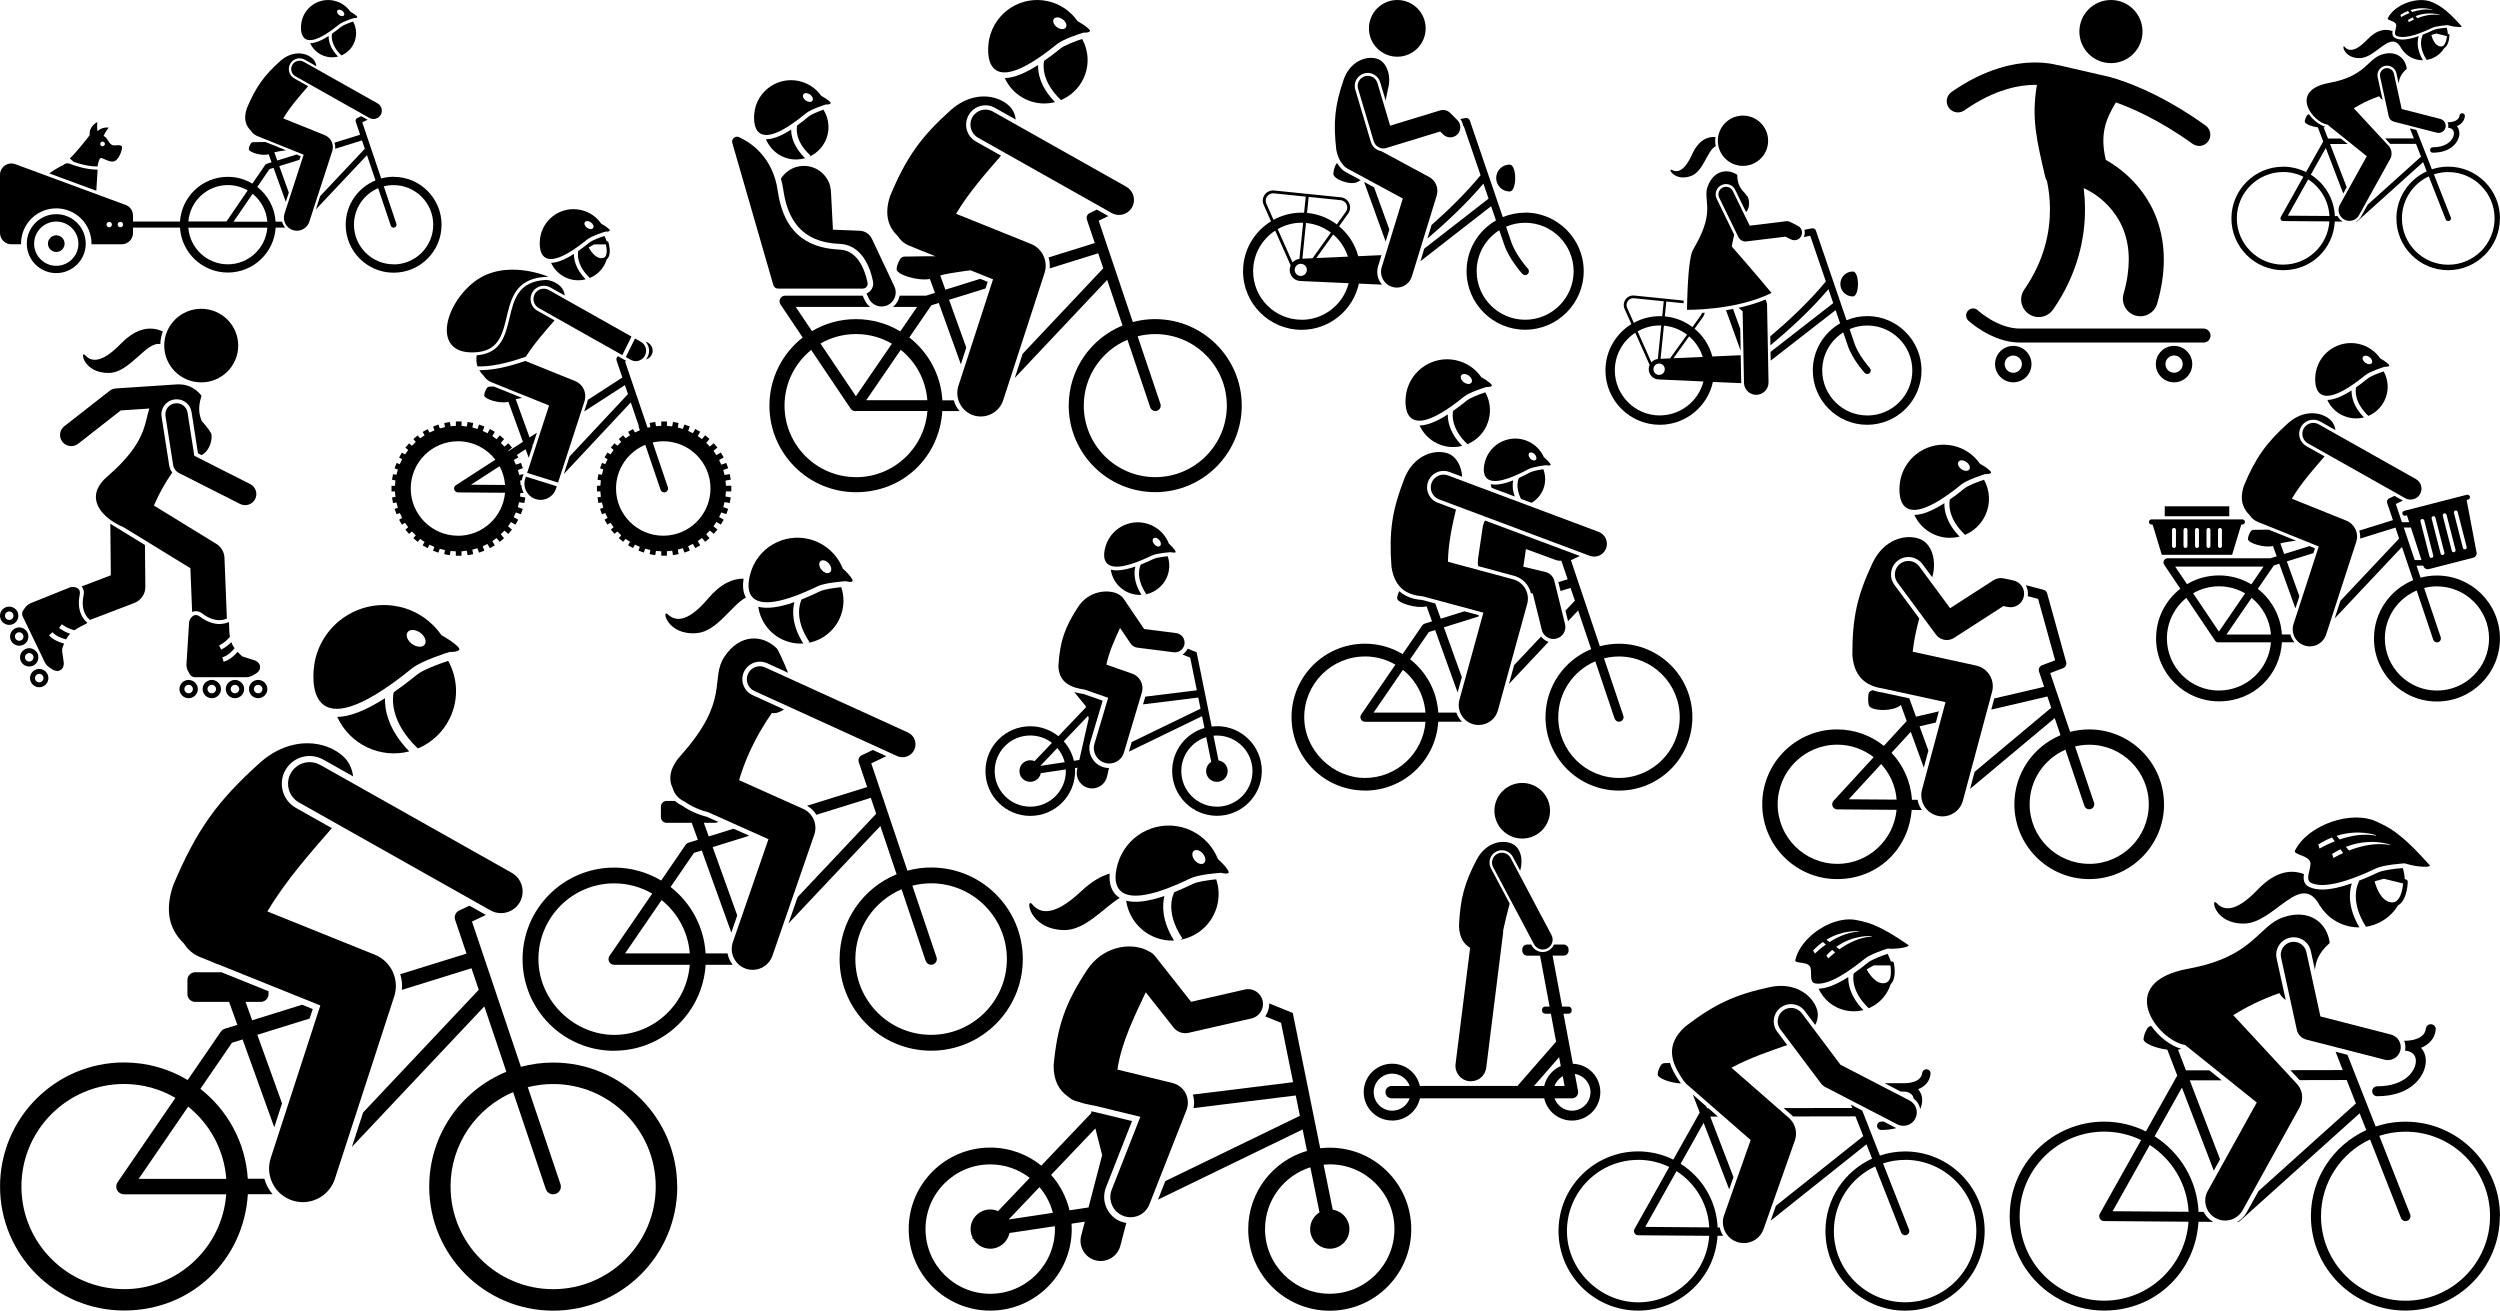 <?xml version="1.0" encoding="UTF-8"?>
<svg id="Layer_1" data-name="Layer 1" xmlns="http://www.w3.org/2000/svg" viewBox="0 0 498.07 261.11">
  <defs>
    <style>
      .cls-1 {
        fill: #000;
        stroke-width: 0px;
      }
    </style>
  </defs>
  <g>
    <path class="cls-1" d="M219.85,152.85c-2.09-.62-3.28-2.83-2.66-4.91l2.49-8.34-3.82-1.34c-.47-.07-1.14-.17-1.85-.39l2.27,2.77.07.27-5.49,5.76c-1.53-1.23-3.48-1.98-5.6-1.98-4.93,0-8.93,4-8.93,8.93s4,8.93,8.93,8.93,8.93-4,8.93-8.93c0-.2,0-.4-.02-.59l.51-.08-.09.38c-.37,1.65.66,3.29,2.31,3.67.23.05.46.08.68.08,1.4,0,2.66-.96,2.98-2.39l.38-1.68s-.1,0-.14,0c-.32-.01-.64-.07-.95-.16ZM207.28,152.57l3.37-3.54c.69.8,1.2,1.76,1.47,2.82l-4.84.73ZM212.35,153.62c0,3.91-3.17,7.09-7.09,7.09s-7.09-3.17-7.09-7.09,3.17-7.09,7.09-7.09c1.63,0,3.13.55,4.32,1.47l-3.47,3.64c-.26-.11-.55-.18-.86-.18-1.19,0-2.15.96-2.15,2.15,0,.34.08.66.22.95l-.09.1.13-.02c.36.67,1.07,1.12,1.89,1.12,1.04,0,1.91-.74,2.11-1.72l4.97-.75c0,.11,0,.21,0,.32ZM213.95,151.57c-.35-1.47-1.05-2.79-2.02-3.88l4.85-5.09.13.52-1.88,8.29-1.08.16Z"/>
    <path class="cls-1" d="M242.44,144.69c-.35,0-.7.02-1.04.06l-3-14.8-1.78-.72c-.23.48-.59.89-1.03,1.17l1.53.62,1.32,6.5-10.26,1.27-.46,1.54,11.01-1.36.45,2.22-13.71,6.65-.57,1.92,14.58-7.08.48,2.35c-3.72,1.08-6.43,4.51-6.43,8.57,0,4.93,4,8.93,8.93,8.93s8.93-4,8.93-8.93c0-4.93-4-8.93-8.93-8.93ZM242.44,160.71c-3.91,0-7.09-3.17-7.09-7.09,0-3.17,2.09-5.86,4.96-6.76l1,4.93c-.61.38-1.02,1.05-1.02,1.83,0,1.19.96,2.15,2.15,2.15s2.15-.96,2.15-2.15c0-1.08-.79-1.97-1.83-2.12l-1-4.93c.22-.02.45-.03.68-.03,3.91,0,7.09,3.17,7.09,7.09s-3.17,7.09-7.09,7.09Z"/>
    <path class="cls-1" d="M227.49,137.98c.47-1.57-.38-3.23-1.93-3.77l-5.14-1.8c.54-2.57,1.72-5.15,2.73-7.3l2.09,3.09c.31.46.8.76,1.35.83l7.25.92c.05,0,.1.01.16.01.99.04,1.86-.68,1.99-1.68.13-1.05-.61-2.01-1.66-2.15l-6.39-.81-4.13-6.11c-.15-.22-.33-.4-.54-.53-.26-.21-.55-.39-.89-.51-2.15-.79-5.6-.27-7.57,2.71-2.68,4.1-3.65,6.89-3.95,11.8.11,3.54,2.84,4.36,5.22,4.7l4.7,1.64-2.73,9.15c-.48,1.62.44,3.33,2.06,3.81.25.07.49.11.74.13,1.37.06,2.66-.81,3.07-2.19l3.57-11.96Z"/>
    <path class="cls-1" d="M225.94,118.41c.5.1.99.13,1.47.1-1.6-2.56-1.49-4.55-1.21-5.64-2.11.73-3.73.93-4.9.62.34,2.39,2.14,4.41,4.63,4.91Z"/>
    <path class="cls-1" d="M228.33,118.3l-.19.13c2.29-.42,4.21-2.18,4.7-4.6.21-1.04.12-2.07-.19-3.01-1.02.1-2.34.29-2.89.56-.88.43-1.7.79-2.47,1.09-.19.37-1.14,2.56,1.04,5.83Z"/>
    <path class="cls-1" d="M232.87,108.29c-.59-1.51-1.73-2.81-3.31-3.57-3.32-1.6-7.31-.2-8.91,3.12-.77,1.6-2.96,8.53,8.78,2.86,1.01-.49,3.48-.67,3.83-.69.37.09.66.12.82.07.06-.02.11-.05.13-.1.03-.07-.05-.25-.21-.47-.24-.34-.66-.8-1.13-1.22ZM229.96,108.44c-.36-.42-.42-.95-.15-1.19.28-.24.79-.09,1.15.33.36.42.42.95.15,1.19-.28.24-.79.09-1.15-.33Z"/>
  </g>
  <g>
    <path class="cls-1" d="M134.91,236.4c0-13.65-11.06-24.71-24.71-24.71-2.22,0-4.37.3-6.42.85l-9.75-28.94,2.77-1.32-3.28-1.85-2.04.97c-.71.33-1.05,1.14-.8,1.88l2.26,6.7-13.2,4.11c.31,1,.43,2.05.33,3.12l13.86-4.31,1.45,4.29-23.04,24.45-2.23,6.85,26.38-27.99,4.39,13.03c-9.02,3.68-15.37,12.54-15.37,22.88,0,13.65,11.06,24.71,24.71,24.71,13.65,0,24.71-11.06,24.71-24.71ZM89.76,236.4c0-8.44,5.15-15.71,12.47-18.82l6.51,19.31c.22.64.82,1.05,1.46,1.05.16,0,.33-.03.49-.08.81-.27,1.24-1.14.97-1.95h0s-6.51-19.31-6.51-19.31c1.62-.41,3.31-.63,5.05-.63,11.27,0,20.44,9.17,20.44,20.43s-9.17,20.44-20.44,20.44c-11.27,0-20.43-9.17-20.43-20.44Z"/>
    <path class="cls-1" d="M49.37,234.86c-.45-7.28-4.05-13.7-9.45-17.93l6.3-9.19,2.11-.66,6.31,17.51,1.55-4.77-4.92-13.66,10.42-3.24.62-1.89-2.13-.86-9.94,3.1-1.32-3.67h3.04c.85,0,1.54-.69,1.54-1.54v-.58l-9.38-3.78h-5.24c-.85,0-1.54.69-1.54,1.54v2.82c0,.85.69,1.54,1.54,1.54h6.76l1.65,4.58-2.49.77c-.33.1-.62.32-.81.6l-6.6,9.62c-3.71-2.22-8.04-3.5-12.67-3.5-13.65,0-24.71,11.06-24.71,24.71s11.06,24.71,24.71,24.71,23.86-10.24,24.66-23.17h4.92c-.76-.9-1.32-1.95-1.63-3.08h-3.3ZM24.71,256.83c-11.27,0-20.44-9.17-20.44-20.44s9.17-20.43,20.44-20.43c3.73,0,7.23,1.01,10.24,2.77l-11.52,16.8c-.32.47-.36,1.09-.09,1.59.26.5.79.82,1.36.82h20.37c-.79,10.55-9.62,18.9-20.37,18.9ZM27.63,234.86l9.86-14.39c4.29,3.45,7.16,8.58,7.59,14.39h-17.45Z"/>
    <path class="cls-1" d="M78.54,198.51c1.09-3.36-.6-6.99-3.88-8.31l-21.39-8.61c3.72-6.31,8.96-12.1,12.84-16.6l-7.15-4.03c-1.29-.73-2.22-1.91-2.61-3.33-.4-1.42-.22-2.92.51-4.2.98-1.74,2.83-2.82,4.82-2.82.95,0,1.88.25,2.71.71l5.96,3.36c-.19-1.51-.79-2.87-1.88-3.9-3.43-3.25-10.45-4.35-16.67,1.17-8.51,7.64-12.66,13.4-17.32,24.48-1.88,5.63-.34,9.14,2.18,11.56.73,1.17,1.81,2.13,3.18,2.68l2.51,1.01c.48.23.94.42,1.38.55l20.09,8.09-9.88,30.39c-1.15,3.53.78,7.32,4.31,8.46.69.22,1.39.33,2.08.33,2.83,0,5.46-1.8,6.39-4.64l11.82-36.35Z"/>
    <path class="cls-1" d="M63.79,152.4c-2.07-1.17-4.69-.43-5.85,1.63-1.16,2.07-.43,4.69,1.63,5.85l38.14,21.49c.67.38,1.39.55,2.11.55,1.5,0,2.96-.79,3.75-2.19,1.16-2.07.43-4.69-1.63-5.85l-38.14-21.49Z"/>
    <path class="cls-1" d="M73.13,148.88c2.73,1.3,5.7,1.52,8.41.82-4.25-4.35-4.91-8.34-4.84-10.6-3.85,2.46-7,3.7-9.51,3.73,1.17,2.56,3.2,4.74,5.94,6.05Z"/>
    <path class="cls-1" d="M83.25,149.12c2.71-1.14,5.03-3.23,6.4-6.1,1.79-3.76,1.52-7.97-.36-11.36-2.1.69-5.09,1.84-6.19,2.74-1.65,1.34-3.2,2.51-4.67,3.53-.25,1.15-.79,5.84,4.82,11.19Z"/>
    <path class="cls-1" d="M79.46,120.87c-7.56-1.66-15.03,3.12-16.69,10.68-.8,3.64-1.91,18.85,19.32,1.6,1.83-1.48,6.77-3.04,7.48-3.26.8.01,1.41-.07,1.72-.26.12-.07.2-.16.23-.26.04-.16-.22-.48-.65-.86-.66-.58-1.74-1.31-2.9-1.95-1.94-2.8-4.91-4.91-8.5-5.7ZM82.09,128.3c-.94-.69-1.33-1.74-.88-2.36s1.58-.56,2.52.12c.94.69,1.33,1.74.88,2.36s-1.58.56-2.52-.12Z"/>
  </g>
  <g>
    <path class="cls-1" d="M122.37,209.33c9.7,0,17.62-7.56,18.21-17.11h5.4c-.53-.66-.88-1.44-1.03-2.27h-4.37c-.33-5.38-2.99-10.12-6.98-13.24l4.65-6.79,1.56-.48,5.89,16.36,1.18-3.42-4.9-13.61,7.3-2.27-3.14-1.4-4.94,1.54-.98-2.71h2.25c.23,0,.45-.07.63-.19l-2.24-1c-1.8-.45-3.54-1.23-4.92-2.21l-.03-.02c-.53-.24-1-.56-1.41-.94h-1.69c-.63,0-1.14.51-1.14,1.14v2.08c0,.63.51,1.14,1.14,1.14h5l1.22,3.38-1.84.57c-.24.07-.46.23-.6.44l-4.87,7.11c-2.74-1.64-5.94-2.58-9.36-2.58-10.08,0-18.25,8.17-18.25,18.25,0,10.08,8.17,18.25,18.25,18.25ZM131.81,179.32c3.17,2.55,5.29,6.34,5.61,10.63h-12.89l7.28-10.63ZM122.37,175.99c2.76,0,5.34.75,7.57,2.04l-8.51,12.41c-.24.35-.26.8-.07,1.17.2.37.58.61,1.01.61h15.04c-.58,7.79-7.11,13.96-15.05,13.96s-15.09-6.77-15.09-15.1c0-8.32,6.77-15.09,15.09-15.09Z"/>
    <path class="cls-1" d="M171.68,150.46c-.52.25-.77.84-.59,1.39l1.67,4.95-11.98,3.73c.79.44,1.42,1.07,1.86,1.8l10.85-3.38,1.07,3.17-15.66,16.62-1.81,5.23,18.3-19.41,3.24,9.62c-6.66,2.72-11.36,9.26-11.36,16.9,0,10.08,8.17,18.25,18.25,18.25s18.25-8.17,18.25-18.25-8.17-18.25-18.25-18.25c-1.64,0-3.23.22-4.74.63l-7.2-21.38,2.97-1.41s.03-.02.04-.02l-2.7-1.23-2.2,1.04ZM184.43,191.44c.16.47.6.77,1.08.77.12,0,.24-.02.36-.06.59-.2.92-.84.71-1.44h0s-4.81-14.26-4.81-14.26c1.19-.3,2.44-.47,3.73-.47,8.32,0,15.1,6.77,15.1,15.09s-6.77,15.1-15.1,15.1-15.09-6.77-15.09-15.1c0-6.24,3.8-11.6,9.21-13.9l4.8,14.26Z"/>
    <path class="cls-1" d="M136.4,159.71c1.42,1.01,3.16,1.74,4.77,2.14l11.93,5.34-7.09,20.5c-.75,2.17.4,4.55,2.58,5.3.45.16.91.23,1.36.23,1.73,0,3.34-1.08,3.94-2.81l8.33-24.11c.71-2.04-.26-4.28-2.23-5.16l-12.75-5.71c1.04-3.54,2.9-8.13,6.52-13.37.87.11,1.7-.2,2.42-.72l-6.24-2.85c-1.75-.8-2.53-2.87-1.73-4.63.57-1.24,1.81-2.04,3.18-2.04.5,0,.99.11,1.45.31l4.16,1.9c-.87-2.22-1.94-4.47-2.21-4.81h0s0,0,0,0h0c-2.78-2.82-7.36-3.04-10.44,1.58-3.03,4.54,1.26,8.54-8.74,19.73-2.25,2.52-2.46,4.72-1.59,6.51.33,1.12,1.13,2.1,2.29,2.62l.11.05Z"/>
    <path class="cls-1" d="M152.44,132.97c-1.3-.59-2.83-.02-3.42,1.28-.59,1.3-.02,2.83,1.28,3.42l28.44,12.96c.35.16.71.23,1.07.23.98,0,1.92-.56,2.35-1.51.59-1.3.02-2.83-1.28-3.42l-28.44-12.96Z"/>
    <path class="cls-1" d="M138.81,126.14c4.05-.32,7.01-5.66,9.79-7.09-.61-1.09-.66-2.47-.46-3.77-2.09-.03-4.5.93-7.1,4-4.31,5.07-6.68,4.37-7.98,3.12s-.29,4.23,5.75,3.74Z"/>
    <path class="cls-1" d="M161.27,127.92l-.25.16c3.34-.6,6.14-3.18,6.85-6.71.31-1.52.19-3.02-.27-4.39-1.49.14-3.41.43-4.22.82-1.31.63-2.53,1.17-3.67,1.62-.33.68-1.56,3.83,1.55,8.49Z"/>
    <path class="cls-1" d="M151.07,120.89c.49,3.48,3.12,6.43,6.76,7.16.75.15,1.49.2,2.21.15-2.37-3.75-2.18-6.67-1.77-8.24-3.11,1.08-5.49,1.38-7.2.92Z"/>
    <path class="cls-1" d="M167.92,113.3c-.86-2.2-2.53-4.1-4.83-5.21-4.84-2.33-10.65-.3-12.98,4.54-1.12,2.33-4.31,12.42,12.79,4.17,1.47-.71,5.06-.97,5.58-1.01.54.14.96.18,1.2.1.09-.03.16-.07.19-.14.05-.11-.07-.36-.3-.69-.35-.49-.96-1.16-1.65-1.78ZM163.68,113.53c-.52-.61-.62-1.39-.21-1.74.4-.35,1.16-.13,1.68.49s.62,1.39.21,1.74-1.16.13-1.68-.49Z"/>
  </g>
  <g>
    <path class="cls-1" d="M223.32,243.37c-1.31-.51-2.34-1.51-2.9-2.8-.56-1.29-.59-2.72-.07-4.03l5.18-13.19-7.59-1.85h-.03c-.11-.02-.21-.03-.33-.05-.08-.01-.15-.03-.22-.04l.08.32-9.98,10.49c-2.79-2.25-6.33-3.59-10.18-3.59-8.97,0-16.24,7.27-16.24,16.24s7.27,16.24,16.24,16.24,16.24-7.27,16.24-16.24c0-.36-.02-.72-.04-1.08l2.65-.4-.73,2.8c-.56,2.15.73,4.35,2.88,4.91.34.09.68.13,1.02.13,1.79,0,3.42-1.2,3.9-3.02l1.19-4.56c-.36-.06-.71-.15-1.06-.29ZM209.76,241.63l-8.81,1.33,6.14-6.45c1.25,1.46,2.18,3.21,2.67,5.12ZM197.28,257.76c-7.12,0-12.89-5.77-12.89-12.89s5.77-12.89,12.89-12.89c2.96,0,5.69,1,7.87,2.68l-6.31,6.63c-.48-.21-1-.33-1.56-.33-2.16,0-3.91,1.75-3.91,3.91,0,.62.15,1.21.41,1.73l-.17.18.24-.04c.66,1.21,1.95,2.04,3.43,2.04,1.89,0,3.47-1.34,3.83-3.13l9.05-1.36c0,.19.01.39.01.58,0,7.12-5.77,12.89-12.89,12.89ZM216.86,240.56l-3.78.57c-.63-2.67-1.91-5.08-3.67-7.06l8.82-9.26,1.35,5.32-2.72,10.43Z"/>
    <path class="cls-1" d="M257.56,201.81l-4.7-1.9c.02.82-.2,1.63-.64,2.34-.05.08-.11.16-.16.24l3.16,1.28,2.4,11.83-19.97,2.47c.28.87.33,1.79.14,2.69l20.36-2.51.82,4.05-26.81,13.01-1.45,3.69,28.81-13.98.87,4.27c-6.76,1.96-11.71,8.2-11.71,15.6,0,8.97,7.27,16.24,16.24,16.24s16.24-7.27,16.24-16.24-7.27-16.24-16.24-16.24c-.64,0-1.28.04-1.9.11l-5.46-26.93ZM264.92,231.97c7.12,0,12.89,5.77,12.89,12.89s-5.77,12.89-12.89,12.89-12.89-5.77-12.89-12.89c0-5.77,3.8-10.66,9.03-12.3l1.82,8.98c-1.12.69-1.86,1.92-1.86,3.33,0,2.16,1.75,3.91,3.91,3.91s3.91-1.75,3.91-3.91c0-1.96-1.44-3.58-3.32-3.86l-1.82-8.97c.41-.04.82-.06,1.23-.06Z"/>
    <path class="cls-1" d="M211.9,185.3c4.24.13,7.99-4.46,11.18-6.42-1.72-1.06-2.16-2.95-2-4.83-1.71.48-3.6,1.55-5.68,3.51-5.7,5.38-8.39,4.25-9.74,2.61-1.35-1.64-.88,4.91,6.25,5.13Z"/>
    <path class="cls-1" d="M233.96,177.77c-.09.15-2.07,3.68,1.6,9.2l-.39.26c3.63-.66,6.66-3.45,7.43-7.28.33-1.65.2-3.28-.3-4.77-1.62.16-3.7.47-4.58.89-1.35.65-2.61,1.21-3.79,1.68h.02Z"/>
    <path class="cls-1" d="M224.36,179.43c.54,3.78,3.38,6.98,7.33,7.78.75.15,1.49.2,2.21.17-2.49-4-2.35-7.13-1.91-8.88-3.28,1.12-5.81,1.43-7.64.94Z"/>
    <path class="cls-1" d="M242.66,171.18c-.94-2.39-2.74-4.45-5.24-5.66-5.26-2.53-11.57-.32-14.1,4.93-1.11,2.29-4.05,11.51,9.23,6.55.02-.03.03-.05.03-.06l.05.03c1.35-.51,2.87-1.16,4.58-1.99,1.6-.77,5.51-1.06,6.06-1.09.58.15,1.05.19,1.31.11.1-.03.18-.08.21-.15.06-.11-.08-.39-.33-.75-.38-.54-1.04-1.26-1.79-1.93ZM238.05,171.42c-.57-.67-.67-1.51-.23-1.89s1.26-.14,1.82.53.67,1.51.23,1.89-1.26.14-1.82-.53Z"/>
    <path class="cls-1" d="M214.81,219.48c.98.36,2,.59,2.98.76.13.02.25.04.38.06l9.02,2.2-5.7,14.51c-.81,2.07.21,4.41,2.28,5.22.48.19.98.28,1.47.28,1.61,0,3.13-.97,3.75-2.56l7.39-18.8c.43-1.08.36-2.3-.17-3.33s-1.49-1.78-2.62-2.06l-10.97-2.67c.78-5.46,3.63-11.13,5.65-15.4l5.54,7.02c.57.72,1.43,1.13,2.32,1.13.22,0,.44-.02.66-.07l12.54-2.87c1.59-.36,2.59-1.95,2.22-3.54s-1.95-2.59-3.54-2.22l-10.71,2.45-7.23-9.17c-.32-.4-.72-.69-1.16-.87-.2-.13-.42-.25-.68-.36-3.23-1.38-8.52-.68-11.68,4.08-4.3,6.57-5.92,11.07-6.64,19.05-.01,3.14,1.2,5,2.89,6.16.49.45,1.09.79,1.78.96l.23.06Z"/>
  </g>
  <g>
    <path class="cls-1" d="M19.19,37.99l.25-4.1s0-.06,0-.09c-2.33-.02-4.54-.77-5.7-1.24l-.29-.02c-.28-.02-.54.09-.72.27-1.12.55-2.09,1.13-2.91,1.74l9.36,3.45Z"/>
    <path class="cls-1" d="M19.42,33.17c.15-.87.36-1.5.58-1.66.35-.24,1.89,1.05,2.87.58.98-.47,1.68-2.73,1.37-2.97s-.44-.22-1.38-.15-1.21-.89-1.68-1.48c-.13-.16-.33-.3-.55-.41.44-.94,1.04-1.66,1.04-1.66,0,0-1.35-.2-2.26.73-.12-.98-.02-1.83-.02-1.83,0,0-1.73.8-1.51,2.6-.63.82-2.72,3.51-3.97,4.64,0,0,.29.28.79.69,1.19.42,2.93.91,4.72.92ZM20.4,28.21c.26-.02.48.18.5.43s-.18.48-.43.5c-.26.02-.48-.18-.5-.43-.02-.26.18-.48.43-.5Z"/>
    <path class="cls-1" d="M54.91,44.17c-.17-2.81-1.56-5.29-3.65-6.93l2.43-3.55.81-.25,2.44,6.77.6-1.84-1.9-5.28,4.02-1.25.24-.73-.82-.33-3.84,1.2-.59-1.64c.67-.16,1.53-.29,2.34-.4l-4.1-1.65c-1.06,0-1.98.03-2.44.03-.21,0-.39.12-.5.29-.16.27-.35.68-.38,1.09-.04.64,2.7,1.46,3.95,1.02l.58,1.61-.96.3c-.13.04-.24.12-.31.23l-2.55,3.72c-1.43-.86-3.11-1.35-4.9-1.35-5.06,0-9.19,3.93-9.52,8.9h-9.36v-1.19c0-.95-.59-1.8-1.48-2.12L3.05,32.71c-1.48-.54-3.05.55-3.05,2.12v11.58c0,1.25,1.01,2.26,2.26,2.26h1.93s0-.09,0-.14c0-3.88,3.14-7.02,7.02-7.02s7.02,3.14,7.02,7.02c0,.05,0,.09,0,.14h6.01c1.25,0,2.26-1.01,2.26-2.26v-1.06h9.36c.31,5,4.45,8.95,9.53,8.95s9.22-3.96,9.53-8.95h1.9c-.29-.35-.51-.75-.63-1.19h-1.27ZM24.52,44.74c0,.3-.24.54-.54.54s-.54-.24-.54-.54.24-.54.54-.54.54.24.54.54ZM21.76,45.28c-.3,0-.54-.24-.54-.54s.24-.54.54-.54.54.24.54.54-.24.54-.54.54ZM45.39,36.87c1.44,0,2.79.39,3.96,1.07l-4.23,6.18h-7.59c.33-4.05,3.73-7.25,7.87-7.25ZM45.39,52.66c-4.15,0-7.57-3.22-7.87-7.3h15.74c-.31,4.08-3.72,7.3-7.87,7.3ZM46.52,44.17l3.81-5.56c1.66,1.33,2.76,3.32,2.93,5.56h-6.74Z"/>
    <path class="cls-1" d="M78.42,35.22c-.86,0-1.69.12-2.48.33l-3.77-11.18,1.07-.51-1.27-.71-.79.37c-.27.13-.41.44-.31.73l.87,2.59-5.1,1.59c.12.38.17.79.13,1.21l5.35-1.67.56,1.66-8.9,9.45-.86,2.65,10.19-10.82,1.7,5.03c-3.48,1.42-5.94,4.84-5.94,8.84,0,5.27,4.27,9.55,9.55,9.55s9.55-4.28,9.55-9.55-4.28-9.55-9.55-9.55ZM78.42,52.66c-4.35,0-7.9-3.54-7.9-7.9,0-3.26,1.99-6.07,4.82-7.27l2.51,7.46c.08.25.32.41.56.41.06,0,.13-.01.19-.03.31-.1.48-.44.37-.75h0s-2.51-7.46-2.51-7.46c.62-.16,1.28-.24,1.95-.24,4.35,0,7.9,3.54,7.9,7.9,0,4.35-3.54,7.9-7.9,7.9Z"/>
    <path class="cls-1" d="M66.19,30.13c.42-1.3-.23-2.7-1.5-3.21l-8.26-3.33c1.44-2.44,3.46-4.67,4.96-6.41l-2.76-1.56c-.5-.28-.86-.74-1.01-1.29-.15-.55-.08-1.13.2-1.62.38-.67,1.09-1.09,1.86-1.09.37,0,.73.1,1.05.28l2.3,1.3c-.07-.58-.31-1.11-.73-1.51-1.33-1.26-4.04-1.68-6.44.45-3.29,2.95-4.89,5.18-6.69,9.46-.73,2.18-.13,3.53.84,4.47.28.45.7.82,1.23,1.03l.97.39c.19.09.36.16.53.21l7.76,3.13-3.82,11.74c-.44,1.36.3,2.83,1.67,3.27.27.09.54.13.8.13,1.09,0,2.11-.7,2.47-1.79l4.57-14.05Z"/>
    <path class="cls-1" d="M60.49,12.31c-.8-.45-1.81-.17-2.26.63-.45.8-.17,1.81.63,2.26l14.74,8.3c.26.15.54.21.81.21.58,0,1.14-.3,1.45-.85.45-.8.17-1.81-.63-2.26l-14.74-8.3Z"/>
    <path class="cls-1" d="M68.01,11.04c1.05-.44,1.95-1.25,2.47-2.36.69-1.45.59-3.08-.14-4.39-.81.27-1.97.71-2.39,1.06-.64.52-1.24.97-1.8,1.36-.09.45-.3,2.26,1.86,4.32Z"/>
    <path class="cls-1" d="M64.1,10.95c1.05.5,2.2.59,3.25.32-1.64-1.68-1.9-3.22-1.87-4.1-1.49.95-2.7,1.43-3.68,1.44.45.99,1.24,1.83,2.3,2.34Z"/>
    <path class="cls-1" d="M66.54.13c-2.92-.64-5.81,1.21-6.45,4.13-.31,1.41-.74,7.28,7.46.62.71-.57,2.62-1.18,2.89-1.26.31,0,.54-.03.66-.1.05-.03.08-.06.09-.1.01-.06-.08-.18-.25-.33-.25-.22-.67-.51-1.12-.75-.75-1.08-1.9-1.9-3.28-2.2ZM67.56,3c-.36-.27-.51-.67-.34-.91s.61-.22.97.05c.36.27.51.67.34.91s-.61.22-.97-.05Z"/>
    <path class="cls-1" d="M17.08,48.54c0-3.23-2.63-5.87-5.87-5.87s-5.87,2.63-5.87,5.87,2.63,5.87,5.87,5.87,5.87-2.63,5.87-5.87ZM11.21,52.96c-2.43,0-4.41-1.98-4.41-4.41s1.98-4.41,4.41-4.41,4.41,1.98,4.41,4.41-1.98,4.41-4.41,4.41Z"/>
    <path class="cls-1" d="M12.87,48.54c0-.92-.75-1.66-1.66-1.66s-1.66.75-1.66,1.66.75,1.66,1.66,1.66,1.66-.75,1.66-1.66Z"/>
  </g>
  <g>
    <path class="cls-1" d="M187.75,79.73c-.31-5.08-2.82-9.56-6.59-12.5l4.34-6.33s.08-.06.12-.1l1.41-.44,4.4,12.22,1.08-3.33-3.43-9.52,7.26-2.26.43-1.32-1.49-.6-6.94,2.16-1.02-2.84c1.15-.31,2.76-.57,4.31-.79.6-.08,1.18-.16,1.73-.23l4.48,1.8-6.89,21.2c-.8,2.46.55,5.1,3.01,5.9.48.16.97.23,1.45.23,1.97,0,3.81-1.26,4.45-3.24l8.24-25.35c.76-2.34-.42-4.87-2.7-5.79l-14.92-6.01c2.6-4.4,6.25-8.44,8.95-11.58l-4.99-2.81c-.9-.51-1.55-1.33-1.82-2.32-.28-.99-.15-2.03.35-2.93.68-1.21,1.97-1.97,3.36-1.97.66,0,1.31.17,1.89.5l4.15,2.34c-.13-1.05-.55-2-1.31-2.72-2.39-2.27-7.29-3.03-11.63.82-5.94,5.33-8.83,9.35-12.08,17.07-1.31,3.93-.24,6.38,1.52,8.06.51.81,1.26,1.48,2.22,1.87l1.75.71c.34.16.66.29.96.39l2.56,1.03c-.78,0-1.55,0-2.28.01-1.68.02-3.12.04-3.87.06-.37,0-.71.21-.9.53-.28.48-.64,1.23-.69,1.96-.07,1.08,4.22,2.43,6.64,1.97l1,2.77-1.73.54s-.02.01-.04.01h-5.26c-.15.87-.62,1.68-1.34,2.25h4.81l-3.34,4.87c-2.58-1.55-5.61-2.44-8.84-2.44s-6.19.87-8.75,2.39l-3.24-4.82h14.82c-.44-.34-.8-.79-1.05-1.32l-.44-.93h-15.43c-.42,0-.8.23-.99.6-.2.37-.17.81.06,1.16l4.42,6.58c-4.03,3.15-6.63,8.06-6.63,13.58,0,9.52,7.72,17.24,17.24,17.24s16.64-7.14,17.2-16.16h3.43c-.53-.62-.92-1.36-1.14-2.15h-2.3ZM170.55,66.55c2.6,0,5.04.7,7.14,1.93l-7.17,10.46-7.06-10.5c2.09-1.2,4.51-1.89,7.08-1.89ZM170.55,95.06c-7.86,0-14.25-6.39-14.25-14.25,0-4.48,2.08-8.48,5.31-11.09l7.86,11.69c.22.32.57.5.93.5.07,0,.14,0,.21-.02h14.15c-.55,7.36-6.71,13.18-14.21,13.18ZM172.58,79.73l6.88-10.04c2.99,2.4,4.99,5.99,5.29,10.04h-12.17Z"/>
    <path class="cls-1" d="M230.17,63.57c-1.55,0-3.05.21-4.48.59l-6.8-20.19,1.93-.92-2.29-1.29-1.43.68c-.49.23-.73.8-.56,1.31l1.57,4.67-9.21,2.87c.22.69.3,1.43.23,2.18l9.66-3.01,1.01,2.99-16.07,17.05-1.55,4.78,18.4-19.52,3.06,9.09c-6.29,2.57-10.72,8.74-10.72,15.96,0,9.52,7.72,17.24,17.23,17.24s17.24-7.72,17.24-17.24c0-9.52-7.72-17.23-17.24-17.23ZM230.17,95.06c-7.86,0-14.25-6.39-14.25-14.25,0-5.89,3.59-10.96,8.7-13.12l4.54,13.47c.15.45.57.73,1.02.73.11,0,.23-.02.34-.06.56-.19.86-.8.67-1.36h0s-4.54-13.47-4.54-13.47c1.13-.29,2.31-.44,3.52-.44,7.86,0,14.25,6.39,14.25,14.25,0,7.86-6.4,14.25-14.25,14.25Z"/>
    <path class="cls-1" d="M221.46,42.43c.47.26.97.39,1.47.39,1.05,0,2.06-.55,2.61-1.53.81-1.44.3-3.27-1.14-4.08l-26.6-14.99c-1.44-.81-3.27-.3-4.08,1.14-.81,1.44-.3,3.27,1.14,4.08l26.6,14.99Z"/>
    <path class="cls-1" d="M204.32,19.77c1.9.91,3.97,1.06,5.87.57-2.97-3.03-3.42-5.82-3.38-7.39-2.68,1.72-4.88,2.58-6.63,2.6.81,1.79,2.23,3.31,4.15,4.22Z"/>
    <path class="cls-1" d="M211.38,19.93c1.89-.79,3.51-2.25,4.46-4.25,1.25-2.62,1.06-5.56-.25-7.92-1.47.48-3.55,1.29-4.32,1.91-1.15.94-2.23,1.75-3.26,2.46-.17.81-.55,4.07,3.36,7.8Z"/>
    <path class="cls-1" d="M208.74.23c-5.27-1.16-10.48,2.18-11.64,7.45-.56,2.54-1.33,13.15,13.47,1.12,1.27-1.04,4.72-2.12,5.22-2.28.56.01.98-.05,1.2-.18.09-.05.14-.11.16-.18.03-.12-.15-.33-.46-.6-.46-.4-1.21-.91-2.02-1.36-1.36-1.95-3.42-3.42-5.93-3.97ZM210.57,5.41c-.65-.48-.93-1.22-.61-1.65s1.1-.39,1.76.09c.65.48.93,1.22.61,1.65s-1.1.39-1.76-.09Z"/>
    <path class="cls-1" d="M176.31,60.99c.18-.04.35-.11.53-.19,1.4-.66,2.01-2.34,1.34-3.74l-4.47-9.48c-.45-.95-1.38-1.57-2.43-1.61l-5.35-.21c0-.1,0-.2,0-.31l-.38-7.28c-.15-2.98-2.69-5.27-5.67-5.11-1.83.09-3.39,1.09-4.3,2.53.2.72.37,1.48.49,2.3,1.31,9.19,7.07,10.51,11.28,10.7,3.26.15,5.66,2.88,6.58,7.5.12.62-.04,1.26-.44,1.75-.23.29-.54.5-.87.63l.46.98c.58,1.23,1.94,1.85,3.21,1.53Z"/>
    <path class="cls-1" d="M157.61,25.82c-2.04,1.31-3.69,1.94-5.01,1.91,1,2.47,3.46,4.16,6.27,4.04.53-.02,1.04-.12,1.53-.26-2.36-2.29-2.78-4.44-2.78-5.7Z"/>
    <path class="cls-1" d="M158.81,25h.02c-.03.12-.79,2.84,2.63,5.97l-.22.24c2.34-1.05,3.93-3.45,3.81-6.18-.05-1.17-.41-2.25-1-3.18-1.07.38-2.42.93-2.95,1.37-.8.67-1.56,1.26-2.28,1.77Z"/>
    <path class="cls-1" d="M159.11,16.13c-3.98-.83-7.89,1.72-8.72,5.7-.36,1.74-.82,8.47,7.35,2.89,0-.02.01-.04.01-.04h.04c.83-.56,1.75-1.26,2.77-2.1.96-.79,3.55-1.64,3.92-1.75.42,0,.74-.04.9-.14.06-.04.11-.08.12-.14.02-.09-.12-.25-.35-.45-.35-.3-.92-.68-1.53-1.01-1.04-1.46-2.6-2.55-4.5-2.95ZM160.53,20.02c-.5-.36-.71-.91-.47-1.24s.83-.3,1.32.05.71.91.47,1.24c-.23.33-.83.3-1.32-.05Z"/>
    <path class="cls-1" d="M172.84,56.33c-.43-2.13-1.75-6.43-5.53-6.6-5.03-.23-10.98-2.06-12.35-11.66-.95-6.65-5.18-9.57-7.7-10.74-.77-.36-1.6.35-1.36,1.16l8.17,28.3c.12.42.51.71.95.71h16.86c.62,0,1.09-.57.97-1.17Z"/>
  </g>
  <g>
    <path class="cls-1" d="M307.02,126.82l-5.36,5.68-1.03,3.75,7.89-8.38c-.6-.19-1.12-.56-1.51-1.06Z"/>
    <path class="cls-1" d="M271.94,157.51c7.77,0,14.13-6.06,14.6-13.72h4.73c-.51-.51-.9-1.14-1.13-1.82h-3.6c-.26-4.31-2.4-8.11-5.6-10.62l3.73-5.44,1.25-.39,4.48,12.44.84-3.05-3.58-9.93,6.9-2.15.07-.26-2.88-.78-4.71,1.47-1.09-3.03-2.57-.69c-.95-.08-2.97-.28-4.6-1.76-.2.39-.4.89-.43,1.39-.06.95,3.88,2.16,5.87,1.62l1.08,3-1.47.46c-.19.06-.37.19-.48.36l-3.91,5.7c-2.19-1.31-4.76-2.07-7.5-2.07-8.08,0-14.63,6.55-14.63,14.63s6.55,14.63,14.63,14.63ZM279.5,133.45c2.54,2.04,4.24,5.08,4.49,8.52h-10.33l5.84-8.52ZM271.94,130.78c2.21,0,4.28.6,6.06,1.64l-6.82,9.95c-.19.28-.21.64-.05.94.16.3.47.49.81.49h12.06c-.47,6.25-5.7,11.19-12.06,11.19s-12.1-5.43-12.1-12.1,5.43-12.1,12.1-12.1Z"/>
    <path class="cls-1" d="M295.86,103.7c-.24.45-.42.95-.49,1.49l-.9,6.12c-.07.51-.06,1,.03,1.48l7.15,1.93c1.2.32,2.24,1.13,2.86,2.21.22.39.39.81.49,1.24l.38.09,1.79,7.23c.27,1.09,1.24,1.81,2.31,1.81.19,0,.38-.02.58-.07,1.28-.32,2.06-1.61,1.74-2.89l-2.14-8.63c-.21-.86-.89-1.54-1.76-1.75l-4.42-1.06c.02-.08.04-.17.05-.25l.07-.47.41-2.79,5.98,2.19c.25.09.51.14.76.14.11,0,.21,0,.32-.02l1.25,3.71-1.85.57.44,1.77,1.99-.62.86,2.54-1.88,1.99.52,2.1,2.01-2.14,2.6,7.71c-5.34,2.18-9.1,7.42-9.1,13.55,0,8.08,6.55,14.63,14.63,14.63s14.63-6.55,14.63-14.63-6.55-14.63-14.63-14.63c-1.31,0-2.59.18-3.8.5l-5.77-17.14,1.77-.84-18.89-7.07ZM321.69,143.17c.13.38.48.62.86.62.1,0,.19-.02.29-.05.48-.16.73-.68.57-1.15h0s-3.85-11.43-3.85-11.43c.96-.24,1.96-.37,2.99-.37,6.67,0,12.1,5.43,12.1,12.1s-5.43,12.1-12.1,12.1-12.1-5.43-12.1-12.1c0-5,3.05-9.3,7.38-11.14l3.85,11.43Z"/>
    <polygon class="cls-1" points="302.6 95.22 302.6 95.22 302.62 95.23 302.6 95.22"/>
    <path class="cls-1" d="M301.47,95.7c-1.91.75-3.4,1-4.49.76.05.25.11.49.19.73l4.62,1.73c-.51-1.38-.47-2.5-.32-3.22Z"/>
    <path class="cls-1" d="M302.6,95.22h.01c-.04.08-.85,1.69.42,4.17l2.1.79c1.37-.81,2.39-2.2,2.65-3.89.15-.98.03-1.94-.3-2.81-.95.14-2.17.37-2.68.65-.78.42-1.51.79-2.2,1.1Z"/>
    <path class="cls-1" d="M307.59,91.09c-.62-1.39-1.74-2.56-3.25-3.21-3.18-1.36-6.85.12-8.21,3.29-.59,1.39-2.09,6.92,5.64,3.63,0-.02.01-.03.02-.03h.03c.79-.32,1.67-.75,2.66-1.28.93-.5,3.23-.77,3.55-.81.35.07.62.09.78.03.06-.02.1-.05.12-.09.03-.07-.06-.23-.22-.43-.24-.31-.65-.72-1.11-1.09ZM304.87,91.36c-.35-.38-.44-.88-.19-1.11s.74-.12,1.09.26.44.88.19,1.11c-.25.23-.74.12-1.09-.26Z"/>
    <path class="cls-1" d="M291.32,88.84c-2.52-2.57-2.91-4.94-2.87-6.28-2.28,1.46-4.14,2.19-5.63,2.21.69,1.52,1.9,2.81,3.52,3.58,1.62.77,3.37.9,4.98.48Z"/>
    <path class="cls-1" d="M292.34,88.5c1.61-.67,2.98-1.91,3.79-3.61,1.06-2.23.9-4.72-.21-6.73-1.24.41-3.01,1.09-3.66,1.62-.98.79-1.9,1.49-2.76,2.09-.15.68-.47,3.46,2.85,6.62Z"/>
    <path class="cls-1" d="M290.09,71.77c-4.48-.98-8.9,1.85-9.88,6.32-.47,2.15-1.13,11.16,11.44.95,1.08-.88,4.01-1.8,4.43-1.93.47,0,.83-.04,1.02-.15.07-.04.12-.09.13-.15.02-.1-.13-.28-.39-.51-.39-.34-1.03-.77-1.72-1.15-1.15-1.66-2.91-2.91-5.03-3.37ZM291.65,76.17c-.56-.41-.79-1.03-.52-1.4.27-.37.94-.33,1.49.07.56.41.79,1.03.52,1.4-.27.37-.94.33-1.49-.07Z"/>
    <path class="cls-1" d="M283.51,118.82l12.02,3.24-4.77,17.35c-.58,2.12.66,4.31,2.78,4.89.35.1.71.14,1.06.14,1.75,0,3.35-1.16,3.83-2.92l5.83-21.21c.28-1.02.14-2.11-.38-3.03-.53-.92-1.4-1.59-2.42-1.86l-12.99-3.5c.05-3.51.83-7.19,1.6-10.4l-3.63-1.36c-1.69-.63-2.55-2.53-1.92-4.22.48-1.27,1.71-2.13,3.07-2.13.39,0,.78.07,1.15.21l2.57.96c-.15-2.19-1.21-4.17-3.05-4.71-2.68-.79-6.68.51-8.48,5.1-2.44,6.32-3.08,10.47-2.56,17.57.7,4.64,3.59,5.65,6.28,5.87Z"/>
    <path class="cls-1" d="M288.49,94.72c-1.31-.49-2.78.17-3.28,1.49-.49,1.32.17,2.78,1.49,3.28l30.01,11.24c.29.11.6.16.89.16,1.03,0,2-.63,2.38-1.65.49-1.32-.17-2.78-1.49-3.28l-30.01-11.24Z"/>
  </g>
  <g>
    <path class="cls-1" d="M22.08,114.61l-5.83,2.23c.11.12.2.26.28.42.19.39.23.85.12,1.36-.29,1.41-.2,2.63.28,3.63.39.8.89,1.16.9,1.17l.11.08,8.82-3.37c1.33-.51,2.21-1.79,2.2-3.21l-.08-8.34-6.9-4.23.1,10.27Z"/>
    <path class="cls-1" d="M24.64,105.05l13.29,8.15.35,8.72c.22-.1.46-.16.74-.16.44,0,.87.16,1.29.48,1.15.87,2.3,1.31,3.41,1.31.89,0,1.44-.3,1.45-.3h.03s-.48-12.13-.48-12.13c-.05-1.13-.65-2.17-1.63-2.77l-12.43-7.63c.1-.24.21-.48.32-.72.78-1.72,1.84-3.71,3.34-5.87-.32-.4-.53-.88-.61-1.39l-1.52-9.73c-.26-1.63.87-3.17,2.52-3.42.15-.02.31-.04.47-.04,1.5,0,2.75,1.07,2.98,2.54l1.28,8.22.71.36c1.41-.68,2.13-2.64,2-4.02-.04-.47-.91-1.59-1.95-2.76-.46-1.09-.87-2.55-.05-5.04-1.05-1.37-2.57-2.22-4.22-2.26-.16-.02-.32-.03-.49-.02l-12.37.82c-.45.03-.88.19-1.23.47l-9.03,7.06c-.97.76-1.13,2.15-.37,3.11.44.56,1.09.85,1.75.85.48,0,.97-.16,1.38-.47l8.49-6.64,5.69-.38c-1.01,3.05-.64,6.87-8.36,13.53-2.1,1.81-2.58,3.57-2.14,5.14.62,2.23,3.09,4.05,5.41,5Z"/>
    <path class="cls-1" d="M38.71,90.82l-1.34-8.61c-.19-1.21-1.32-2.04-2.54-1.85-1.22.19-2.05,1.32-1.86,2.53l1.52,9.73c.11.7.55,1.31,1.19,1.63l12.15,6.15c.32.16.67.24,1.01.24.81,0,1.59-.44,1.99-1.21.56-1.09.12-2.42-.97-2.98l-11.13-5.64Z"/>
    <path class="cls-1" d="M24.01,68.54c-3.99,4.12-6,3.39-7.04,2.24s-.47,3.61,4.76,3.52c4.18-.07,7.43-6.35,10.21-5.74.03-.88.2-1.73.5-2.52-2.14-.97-5-1.04-8.42,2.5Z"/>
    <ellipse class="cls-1" cx="40.09" cy="68.85" rx="7.37" ry="7.33"/>
    <path class="cls-1" d="M49.07,134.92c.36,0,.91-.15,1.22-.33l.7-.4c.32-.18.66-.57.77-.87.11-.3.06-.78-.11-1.06s-.59-.6-.93-.71l-2.32-.73c-.17-.05-.61-.44-1.06-.95-.53.62-1.53,1.61-2.79,1.97l-.26-.88c1.13-.32,2.04-1.3,2.45-1.82-.25-.34-.46-.68-.57-.99-.03-.07-.05-.15-.08-.22-.46.48-1.12,1.03-2.01,1.49l-.43-.81c1.09-.57,1.79-1.28,2.16-1.75-.26-1.48-.06-2.73-.26-2.94,0,0-2.43,1.42-5.73-1.07-1.32-1-2.08.65-2.14,1.03l-.53,8.43c-.03.39.09.97.27,1.31l.38.69c.18.33.62.61.98.61h10.29Z"/>
    <path class="cls-1" d="M37.58,135.46c-1.01,0-1.83.81-1.83,1.82s.82,1.82,1.83,1.82,1.83-.81,1.83-1.82c0-.72-.43-1.34-1.04-1.63-.11-.05-.23-.1-.36-.13-.14-.03-.28-.06-.43-.06ZM37.58,138.12c-.47,0-.85-.38-.85-.84s.38-.84.85-.84.85.38.85.84-.38.84-.85.84Z"/>
    <path class="cls-1" d="M41.3,135.7c-.55.31-.93.9-.93,1.58,0,1.01.82,1.82,1.83,1.82s1.83-.81,1.83-1.82c0-.68-.38-1.26-.93-1.58-.27-.15-.57-.24-.9-.24-.33,0-.63.09-.9.24ZM42.19,138.12c-.47,0-.85-.38-.85-.84s.38-.84.85-.84.85.38.85.84-.38.84-.85.84Z"/>
    <path class="cls-1" d="M47.71,135.7c-.27-.15-.57-.24-.9-.24s-.63.09-.9.24c-.55.31-.93.9-.93,1.58,0,1.01.82,1.82,1.83,1.82s1.83-.81,1.83-1.82c0-.68-.38-1.26-.93-1.58ZM46.81,138.12c-.47,0-.85-.38-.85-.84s.38-.84.85-.84.85.38.85.84-.38.84-.85.84Z"/>
    <path class="cls-1" d="M49.6,137.28c0,1.01.82,1.82,1.83,1.82s1.83-.81,1.83-1.82-.82-1.82-1.83-1.82c-1.01,0-1.83.81-1.83,1.82ZM52.28,137.28c0,.47-.38.84-.85.84s-.85-.38-.85-.84.38-.84.85-.84.85.38.85.84Z"/>
    <path class="cls-1" d="M15.88,118.46c.34-1.62-1.49-1.59-1.86-1.47l-7.87,3.16c-.36.14-.85.5-1.07.81l-.46.64c-.22.31-.28.82-.13,1.14l4.45,9.23c.15.32.52.75.82.95l.67.45c.3.2.81.34,1.12.31.32-.03.73-.29.91-.56.18-.27.29-.79.24-1.14l-.34-2.4c-.02-.17.14-.74.4-1.36-.8-.21-2.12-.67-2.99-1.65l.69-.61c.78.87,2.06,1.26,2.71,1.42.2-.37.42-.71.65-.94.06-.06.11-.11.17-.17-.63-.21-1.42-.56-2.22-1.16l.55-.73c.99.74,1.94,1.05,2.53,1.18,1.23-.87,2.45-1.23,2.55-1.51,0,0-2.34-1.57-1.51-5.6Z"/>
    <path class="cls-1" d="M3.62,122.3c-.03-.14-.07-.28-.14-.41-.44-.91-1.53-1.29-2.44-.86-.91.43-1.3,1.52-.86,2.43s1.53,1.29,2.44.86c.65-.31,1.03-.96,1.03-1.64,0-.13-.01-.25-.04-.38ZM2.2,123.43c-.42.2-.93.02-1.13-.4-.2-.42-.02-.93.4-1.13.42-.2.93-.02,1.13.4.2.42.02.93-.4,1.13Z"/>
    <path class="cls-1" d="M5.48,126.03c-.14-.29-.36-.53-.61-.7-.52-.36-1.22-.45-1.83-.15-.91.43-1.3,1.52-.86,2.43s1.53,1.29,2.44.86c.62-.29.98-.88,1.03-1.52.02-.3-.03-.62-.17-.91ZM4.19,127.58c-.42.2-.93.02-1.13-.4-.2-.42-.02-.93.4-1.13s.93-.02,1.13.4c.2.42.02.93-.4,1.13Z"/>
    <path class="cls-1" d="M7.47,130.17c-.14-.29-.36-.53-.61-.7-.52-.36-1.22-.45-1.83-.15-.91.43-1.3,1.52-.86,2.43.44.91,1.53,1.29,2.44.86.62-.29.98-.88,1.03-1.52.02-.3-.03-.62-.17-.91ZM6.19,131.72c-.42.2-.93.02-1.13-.4-.2-.42-.02-.93.4-1.13.42-.2.93-.02,1.13.4s.02.93-.4,1.13Z"/>
    <path class="cls-1" d="M8.6,136.74c.91-.43,1.3-1.52.86-2.43s-1.53-1.29-2.44-.86-1.3,1.52-.86,2.43c.44.91,1.53,1.29,2.44.86ZM7.45,134.33c.42-.2.93-.02,1.13.4.2.42.02.93-.4,1.13s-.93.02-1.13-.4c-.2-.42-.02-.93.4-1.13Z"/>
  </g>
  <g>
    <path class="cls-1" d="M498.07,242.29c0-10.38-8.44-18.82-18.82-18.82-2.08,0-4.08.34-5.95.97l-5.62-14.29-2.37-.61,1.43,3.65-10.43.02,1.83,1.98,9.22-.02c.05,0,.11,0,.16-.02l1.85,4.71c-.06.03-.11.07-.16.12l-19.26,17.33-2.36,4.25c-.46.82-1.13,1.48-1.93,1.91h0s0,0,0,0c0,0,0,0,0,0,.06,0,.12,0,.18-.02.12-.02.24-.07.34-.13.02-.01.04-.03.06-.05.02-.02.05-.03.07-.06l23.8-21.41,1.32,3.35c-6.5,2.97-11.03,9.53-11.03,17.13,0,10.38,8.44,18.82,18.82,18.82s18.82-8.44,18.82-18.82ZM462.41,242.29c0-6.76,4.01-12.6,9.77-15.28l6.15,15.64c.15.39.53.63.92.63.12,0,.24-.02.36-.07.51-.2.76-.78.56-1.28l-6.15-15.64c1.65-.54,3.4-.83,5.23-.83,9.29,0,16.84,7.56,16.84,16.84s-7.56,16.84-16.84,16.84-16.84-7.56-16.84-16.84Z"/>
    <path class="cls-1" d="M439,241.44h-.99c-.28-6.34-3.71-11.86-8.75-15.06l5.44-9.7,6.35,16.55,1.25-2.26-6.04-15.74h6.37s-2.46-1.99-2.46-1.99h-4.67s-1.58-4.12-1.58-4.12c.24-.04.47-.09.67-.16-2.11-.58-4.45-2.36-6.01-4.57-.33.05-.63.24-.8.54-.3.51-.68,1.3-.73,2.07-.05.84,2.42,1.85,4.74,2.12l1.98,5.15-6.24,11.14c-2.51-1.24-5.34-1.95-8.32-1.95-10.38,0-18.82,8.44-18.82,18.82s8.44,18.82,18.82,18.82,18.2-7.84,18.79-17.69l2.93.02c-.85-.48-1.5-1.18-1.92-2ZM436.03,241.42l-15.14-.11,7.4-13.19c4.44,2.85,7.45,7.72,7.74,13.31ZM419.21,259.13c-9.29,0-16.84-7.56-16.84-16.84s7.56-16.84,16.84-16.84c2.64,0,5.13.61,7.36,1.69l-8.22,14.66c-.17.31-.17.68,0,.98.18.3.5.49.85.49l16.81.13c-.58,8.77-7.89,15.73-16.8,15.73Z"/>
    <path class="cls-1" d="M479.15,209.32c.26.01,2.16.15,2.16,2.06s-2.09,5.04-7.71,5.04c-.55,0-.99.44-.99.99s.44.99.99.99c7.06,0,9.69-4.31,9.69-7.02,0-1.14-.39-2-.95-2.63,1.51-.61,2.71-1.74,2.93-3.59.06-.54-.32-1.04-.87-1.1-.55-.07-1.04.32-1.1.87-.27,2.3-3.52,2.42-4.17,2.42,0,0,0,0,0,0,0,0,0,0-.01,0h-.14c.24.61.31,1.3.17,1.98Z"/>
    <path class="cls-1" d="M479.36,175.22l-.27-.07c-.04-.75-.16-1.49-.38-2.21-1.79.14-4.01.44-4.96.89-1.39.66-2.69,1.22-3.91,1.69l.15.09c-.09.15-2.08,3.6,1.38,9.03,2.14-.34,4.18-1.42,5.66-3.23.27-.33.5-.67.72-1.03.13-.08.26-.16.39-.27,1.49-1.28,1.55-4.32,1.55-4.45,0-.21-.14-.4-.35-.45ZM477.55,179.43c-.34.29-.73.4-1.2.34-2.04-.27-2.98-3.11-3.26-4.18l1.83-.52,3.84.94c-.07.94-.37,2.68-1.22,3.41Z"/>
    <path class="cls-1" d="M458.11,216.61s-.03-.05-.05-.07c-.05-.08-.11-.16-.16-.24-.02-.03-.05-.06-.07-.09-.05-.07-.11-.14-.17-.21-.01-.01-.02-.03-.03-.04l-12.71-13.72c2.41-1.5,5.42-3.05,9.19-4.38.38.63.82,1.07,1.27,1.37l-1.81-8.27c-.2-.91-.03-1.84.47-2.63s1.28-1.33,2.19-1.52c.25-.05.5-.08.75-.08,1.63,0,3.06,1.15,3.4,2.74l.82,3.77c.16-1.42.5-3.22,2.95-5.38-.48-3.93-3.96-6.9-9.21-5.13-5.16,1.74-5.8,7.85-18.95,10.26-14.92,2.73-6.15,14.29-.66,15.2l14.28,11.46-9.77,17.63c-1.06,1.91-.37,4.33,1.55,5.39.61.34,1.27.5,1.92.5,1.39,0,2.75-.74,3.47-2.04l11.35-20.49s0-.01.01-.02l.02-.04s.04-.08.06-.13c.03-.06.07-.12.09-.19.04-.08.06-.16.09-.24.01-.04.03-.07.04-.11.04-.11.07-.23.1-.34,0-.03.01-.06.02-.08.02-.09.04-.19.05-.28,0-.04,0-.07.01-.11,0-.09.02-.17.02-.26,0-.04,0-.09,0-.13,0-.08,0-.15,0-.23,0-.05,0-.1,0-.15,0-.07-.01-.14-.02-.21,0-.05-.02-.11-.02-.16-.01-.06-.02-.13-.04-.19-.01-.06-.03-.11-.04-.17-.02-.06-.04-.12-.05-.18-.02-.06-.04-.11-.06-.17-.02-.06-.05-.13-.08-.19-.02-.05-.04-.1-.06-.15-.05-.11-.11-.21-.17-.32Z"/>
    <path class="cls-1" d="M459.49,189.66c-.3-1.39-1.67-2.27-3.07-1.97-1.39.3-2.27,1.68-1.97,3.07l3.14,14.4c.21.95.93,1.7,1.88,1.95l15.62,4.01c.22.06.43.08.64.08,1.15,0,2.19-.77,2.49-1.94.35-1.38-.48-2.78-1.85-3.14l-14.08-3.62-2.8-12.85Z"/>
    <path class="cls-1" d="M441.62,179.93c-1.22-1.33-.53,4.2,5.52,4.07,6.05-.13,11.26-10.65,15.03-3.57v-.03c.54.85,1.2,1.63,2.01,2.3,1.73,1.41,3.81,2.09,5.88,2.06-2.45-4.14-2-7.26-1.51-8.77-2.36.82-4.33,1.23-5.89,1.23-1.02,0-1.9-.17-2.62-.52-1.12-.54-1.18-1.6-1.03-2.56-2.42-.91-5.56-.73-9.26,3.14-4.59,4.81-6.92,3.97-8.13,2.64Z"/>
    <path class="cls-1" d="M460.44,175.89c1.91.92,5.73.53,12.92-2.88,1.45-.68,4.81-.95,5.75-1.01.11.04.23.07.34.11,2.38.72,5.01.71,4.62.27-6.09-6.86-8.41-7.63-10.43-8.62-5.12-2.52-13.9.59-16.42,5.71-.42.86,3.04.9,3.09,2.59.03,1.25-1.12,3.23.13,3.83ZM473.38,166.39v.1c-2.52-.5-5.16.04-7.26.75l-.61-.72c4.41-1.39,7.86-.13,7.86-.13ZM464.63,170.13c.56-.36,1.11-.67,1.65-.93l.54.75c-1.19.54-1.93.99-1.93.99l-.26-.8ZM467.98,169.45l-.62-.73c4.85-1.9,8.79-.46,8.79-.46v.1c-2.91-.57-5.97.23-8.18,1.09ZM464.6,166.85l.55.76c-1.82.71-3.03,1.45-3.03,1.45l-.26-.8c.93-.6,1.85-1.06,2.74-1.41Z"/>
  </g>
  <g>
    <path class="cls-1" d="M372.01,62.98c-1.46,0-2.86.29-4.13.82l-6.1-17.85c-.11-.33-.45-.53-.79-.46l-1.51.29c.14.48.1.99-.12,1.44l1.29-.25,3.11,9.1c-3.41,4.15-7.7,8.09-11.07,10.94l.03,1.79c3.36-2.79,7.89-6.84,11.56-11.19l.95,2.78-12.49,9.72.03,1.74,12.93-10.06.9,2.63c-3.25,1.87-5.44,5.38-5.44,9.38,0,5.97,4.86,10.83,10.83,10.83s10.83-4.86,10.83-10.83c0-5.97-4.86-10.83-10.83-10.83ZM372.01,82.77c-4.94,0-8.97-4.02-8.97-8.97,0-3.19,1.67-5.99,4.19-7.58l.85,2.5c.89,2.77,3.3,5.44,3.41,5.56.14.15.33.23.52.23.17,0,.34-.06.47-.18.29-.26.31-.7.05-.99-.02-.03-2.31-2.56-3.11-5.05l-.93-2.72c1.08-.47,2.27-.72,3.53-.72,4.94,0,8.97,4.02,8.97,8.97,0,4.94-4.02,8.96-8.97,8.96Z"/>
    <path class="cls-1" d="M346.71,65.54l-1.44-3.99c-.47.09-.94.17-1.4.25l2.92,8.08-.08-4.33Z"/>
    <path class="cls-1" d="M366.65,56.58c0,1.37,1.11,2.48,2.48,2.48s1.37-4.97,0-4.97-2.48,1.11-2.48,2.48Z"/>
    <path class="cls-1" d="M346.8,70.77l-5.65.25c-.59-2.2-1.84-4.12-3.54-5.53l1.69-2.36c.18-.25.29-.54.33-.83-.19.01-.37.03-.55.04-.04.17-.11.34-.22.48l-1.68,2.34c-1.56-1.18-3.45-1.94-5.5-2.13l.3-2.96,3.44.35c0-.17,0-.35.01-.54l-9.84-1c-.68-.07-1.32.22-1.73.77-.4.55-.47,1.26-.2,1.88l1.36,3.04c-3.1,1.91-5.17,5.33-5.17,9.23,0,5.97,4.86,10.83,10.83,10.83,5.19,0,9.53-3.67,10.58-8.54l5.64.25s0-.05,0-.08l-.1-5.5ZM330.29,71.52c-.51.06-.96.31-1.28.67l-2.75-6.17c1.31-.75,2.82-1.18,4.43-1.18.09,0,.18,0,.28,0l-.68,6.67ZM329.41,73.56c0-.62.5-1.13,1.13-1.13s1.13.5,1.13,1.13-.5,1.13-1.13,1.13-1.13-.51-1.13-1.13ZM339.24,71.11l-5.84.26,3.12-4.36c1.25,1.08,2.21,2.49,2.72,4.1ZM336.11,66.67l-3.39,4.73-1.89.08.67-6.6c1.72.16,3.3.8,4.6,1.79ZM324.17,61.32c-.2-.45-.15-.95.14-1.35.29-.4.75-.6,1.24-.55l5.91.6-.3,2.98c-.15,0-.31-.01-.47-.01-1.88,0-3.65.48-5.19,1.33l-1.33-2.99ZM330.69,82.77c-4.94,0-8.97-4.02-8.97-8.97,0-3.14,1.62-5.91,4.07-7.51l2.86,6.42c-.11.25-.18.54-.18.83,0,1.14.92,2.06,2.06,2.06l8.84.4c-.98,3.88-4.51,6.76-8.69,6.76Z"/>
    <path class="cls-1" d="M352.05,60.85c0-.41-.12-.81-.32-1.17-1.74.72-3.57,1.25-5.35,1.64l.8.7.27,14.24c.02,1.33,1.11,2.4,2.44,2.4.02,0,.03,0,.05,0,1.35-.03,2.42-1.14,2.4-2.49l-.29-15.32Z"/>
    <path class="cls-1" d="M336.93,35.05c2.5-.93,3.22-5.19,4.89-5.92-.07-.35-.11-.72-.11-1.09,0-.26.02-.51.05-.75-1.56-.09-3.34.57-4.68,3.53-1.61,3.56-3.07,3.54-4,3.04s.52,2.43,3.85,1.19Z"/>
    <circle class="cls-1" cx="347.25" cy="28.04" r="5.01"/>
    <path class="cls-1" d="M336.9,50.95s-.02.06-.03.09c-.72,3.32-.77,10.68-.77,10.68,0,0,9.68.19,16.84-3.36-3.56-4.28-7.38-8.63-7.92-9.25.04-.24.08-.5.13-.75.1-.51.21-1.04.35-1.6l-3.48-7.14c-.24-.49-.27-1.05-.1-1.57.18-.52.55-.93,1.04-1.17.28-.14.58-.21.9-.21.79,0,1.5.44,1.84,1.15l2.17,4.44c.71-.76.73-2.14.36-2.99-.03-.08-.11-.17-.22-.27-.45-.86-1.87-1.37-1.9-4.17-1.93-1.3-4.59-.9-5.82,2.12-1.19,2.9,1.59,4.7-2.48,11.9-.09.15-.17.3-.26.46-.35.6-.56,1.14-.66,1.64Z"/>
    <path class="cls-1" d="M345.23,38.06c-.37-.75-1.27-1.06-2.02-.7-.75.37-1.06,1.27-.7,2.02l3.84,7.88c.26.52.79.85,1.36.85.06,0,.12,0,.18-.01l7.83-.95,1.11.55c.75.37,1.66.07,2.03-.68.37-.75.07-1.66-.68-2.03l-1.51-.76c-.27-.13-.56-.19-.86-.15l-7.22.88-3.37-6.91Z"/>
  </g>
  <g>
    <path class="cls-1" d="M332.7,211.78c-.42,0-.78.01-1.04.02-.33,0-.63.19-.8.47-.25.43-.57,1.09-.61,1.75-.05.79,2.53,1.75,4.64,1.83-.27-.36-.54-.77-.84-1.26-.38-.61-.98-1.6-1.35-2.81Z"/>
    <path class="cls-1" d="M326.36,261.11c8.42,0,15.33-6.6,15.82-14.9h1.14c-.13-.18-.25-.38-.35-.6-.17-.35-.28-.71-.36-1.07h-.41c-.24-5.34-3.12-9.99-7.37-12.68l4.58-8.17,5.09,13.26.86-2.43-4.63-12.06h1.54s-1.91-1.67-1.91-1.67h-.27s-.14-.36-.14-.36l-2.69-2.35,1.37,3.57-5.26,9.38c-2.12-1.05-4.5-1.64-7.01-1.64-8.74,0-15.86,7.11-15.86,15.86s7.11,15.86,15.86,15.86ZM340.53,244.53l-12.75-.1,6.23-11.11c3.74,2.4,6.28,6.51,6.52,11.21ZM326.36,231.07c2.22,0,4.32.51,6.2,1.43l-6.92,12.35c-.14.26-.14.57,0,.83.15.26.42.41.72.42l14.16.11c-.49,7.39-6.65,13.25-14.15,13.25s-14.19-6.36-14.19-14.19,6.36-14.19,14.19-14.19Z"/>
    <path class="cls-1" d="M369.01,220.74l-13.66.02,1.56,1.36c.11.1.22.2.32.31l12.3-.02s.09,0,.13-.01l1.56,3.97s-.07.04-.1.06l-17.31,13.8-1.05,2.97,19.09-15.22,1.12,2.85c-5.47,2.5-9.29,8.03-9.29,14.43,0,8.74,7.11,15.86,15.86,15.86s15.86-7.11,15.86-15.86-7.11-15.86-15.86-15.86c-1.75,0-3.44.29-5.01.82l-3.52-8.97-2.25-1.17.26.66ZM379.55,231.07c7.82,0,14.19,6.36,14.19,14.19s-6.36,14.19-14.19,14.19-14.19-6.36-14.19-14.19c0-5.7,3.38-10.62,8.23-12.87l5.18,13.18c.13.33.44.53.78.53.1,0,.2-.02.31-.06.43-.17.64-.65.47-1.08l-5.18-13.18c1.39-.45,2.87-.7,4.4-.7Z"/>
    <path class="cls-1" d="M375.25,223.44c-.15,0-.3.02-.46.02-.46,0-.83.37-.83.83s.37.83.83.83c1.15,0,2.15-.14,3.03-.37-.07-.03-.14-.06-.2-.09l-2.37-1.23Z"/>
    <path class="cls-1" d="M379.44,217.48s1.58.02,1.81,1.38c.7.52,1.16,1.28,1.32,2.11.26-.62.38-1.22.38-1.75,0-.96-.33-1.69-.8-2.22,1.28-.51,2.29-1.46,2.47-3.03.05-.46-.27-.87-.73-.93-.46-.06-.87.27-.93.73-.23,1.94-2.96,2.04-3.51,2.04,0,0,0,0,0,0,0,0,0,0-.01,0h-3.97l3.23,1.67h.75Z"/>
    <path class="cls-1" d="M348.78,227.13l-5.29,14.97c-.77,2.17.37,4.56,2.54,5.32.46.16.93.24,1.39.24,1.72,0,3.33-1.07,3.93-2.78l6.23-17.64c.57-1.61.1-3.41-1.19-4.53l-11.44-9.99c3.69-1.99,7.86-3.38,11.11-4.52l-1.99-2.65c-1.14-1.52-.83-3.68.68-4.81.6-.45,1.31-.69,2.06-.69,1.09,0,2.1.5,2.75,1.37l2.09,2.78c.49-.97.66-2.03.36-3.04-.85-2.81-4.29-5.57-9.35-4.51-6.95,1.49-10.96,3.32-16.89,7.85-4.08,3.65-2.67,7.09-1.07,9.7.6.99,1.12,1.74,1.74,2.16l12.34,10.77Z"/>
    <path class="cls-1" d="M376.06,190.03c-1.31.43-3.16,1.15-3.85,1.7-1.03.83-1.99,1.56-2.9,2.19-.15.72-.49,3.63,2.99,6.95,1.69-.71,3.13-2.01,3.98-3.79.16-.33.28-.66.39-.99.09-.09.18-.18.25-.29.96-1.35.4-3.85.38-3.95-.04-.17-.2-.3-.37-.3h-.22c-.16-.53-.38-1.04-.65-1.53ZM376.3,195.36c-.22.3-.52.47-.91.52-1.72.19-3.06-1.94-3.5-2.76l1.4-.79h3.33c.13.78.24,2.26-.31,3.04Z"/>
    <path class="cls-1" d="M368.23,194.65c-2.39,1.53-4.35,2.3-5.91,2.32.72,1.59,1.99,2.95,3.69,3.76,1.7.81,3.54.94,5.23.51-2.64-2.7-3.05-5.18-3.01-6.59Z"/>
    <path class="cls-1" d="M358.37,191.74c.82.13,2.1.17,2.34,1.06.28,1.01-.26,2.86.87,3.11,1.75.37,4.79-.72,10-4.95,1.05-.85,3.74-1.74,4.5-1.98.1,0,.2.01.3.02.33.02.67.02,1,0,1.72-.06,3.18-.48,2.83-.72-2.14-1.48-3.79-2.47-5.11-3.16-2.61-1.36-3.93-1.53-5.15-1.8-3.7-.81-8.56,1.69-10.95,5.09-.64.91-1.11,1.89-1.33,2.88-.06.28.26.37.7.44ZM363.86,187.22c3.33-2.02,6.41-1.69,6.41-1.69l.02.08c-2.16.1-4.22,1.07-5.79,2.07l-.64-.47ZM363.86,190.35c.38-.41.77-.77,1.17-1.1l.59.5c-.87.68-1.38,1.2-1.38,1.2l-.38-.61ZM366.46,189.13l-.65-.48c3.58-2.53,7.1-2.14,7.1-2.14l.02.08c-2.49.11-4.84,1.39-6.47,2.53ZM363.17,187.67l.6.51c-1.34.95-2.18,1.8-2.18,1.8l-.38-.61c.64-.68,1.3-1.24,1.96-1.7Z"/>
    <path class="cls-1" d="M358.97,201.87c-.89-1.18-2.56-1.42-3.74-.53-1.18.89-1.42,2.56-.53,3.74l8.07,10.74c.24.32.55.58.91.77l14.3,7.4c.39.2.81.3,1.23.3.97,0,1.9-.53,2.37-1.44.68-1.31.17-2.92-1.14-3.6l-13.76-7.12-7.7-10.25Z"/>
  </g>
  <g>
    <path class="cls-1" d="M128.97,71.19c-.09.16-.2.3-.31.43.79-.2,1.37-.91,1.37-1.76s-.6-1.58-1.41-1.77c.28.3.48.67.6,1.08.19.68.1,1.4-.24,2.02Z"/>
    <path class="cls-1" d="M103.9,96.64h-.18c-.02-.3-.05-.6-.08-.9l.31-.06c.03-.17.07-.33.12-.5l.23-.71-.86.15c-.07-.33-.16-.66-.26-.99l.99-.36-.39-1.06-.99.36c-.13-.32-.27-.63-.43-.93l.91-.52-.29-.49,1.74-1.13.62,1.71.78-2.39-.07-.19.16-.1.76-2.33-1.46.95-2.77-7.63c.38-.09.82-.18,1.28-.25l-4.5-1.81c-.21-.07-.44-.16-.7-.28l-.44-.18c-.33,0-.62.01-.82.02-.26,0-.49.14-.62.37-.19.33-.44.85-.47,1.35-.05.78,3.21,1.77,4.81,1.3l2.9,7.98-2.91,1.88s-.03-.05-.05-.07l.79-.66-.73-.86-.78.66c-.23-.25-.47-.5-.72-.73l.65-.78-.86-.73-.64.76c-.27-.21-.55-.42-.84-.61l.49-.85-.98-.56-.48.84c-.3-.16-.62-.31-.94-.45l.32-.89-1.06-.39-.32.88c-.33-.11-.66-.2-1.01-.29l.16-.9-1.11-.2-.16.89c-.34-.05-.69-.09-1.05-.11v-.88h-1.13v.87c-.36.01-.71.03-1.05.07l-.15-.84-1.11.2.14.82c-.35.07-.69.16-1.03.26l-.28-.77-1.06.39.27.76c-.33.13-.66.28-.97.44l-.4-.68-.98.56.39.67c-.3.19-.6.39-.89.6l-.49-.58-.86.73.48.58c-.27.24-.52.49-.77.75l-.57-.48-.73.86.56.47c-.22.28-.43.58-.63.88l-.62-.36-.56.98.61.35c-.17.32-.33.64-.47.98l-.65-.24-.39,1.06.65.24c-.11.34-.2.69-.28,1.05l-.68-.12-.2,1.11.68.12c-.05.36-.08.72-.1,1.08h-.68v1.13h.68c.02.37.05.73.1,1.08l-.68.12.2,1.11.68-.12c.08.36.17.71.28,1.05l-.65.24.39,1.06.65-.24c.14.33.3.66.47.98l-.61.35.56.98.62-.36c.2.3.41.59.63.88l-.56.47.73.86.57-.48c.25.26.5.51.77.75l-.48.58.86.73.49-.58c.29.21.58.41.89.6l-.39.67.98.56.39-.68c.32.16.64.31.97.44l-.27.75,1.06.39.28-.77c.34.1.68.19,1.03.26l-.14.82,1.11.2.15-.84c.35.04.7.06,1.05.07v.87h1.13v-.88c.35-.02.7-.06,1.05-.11l.16.89,1.11-.2-.16-.9c.34-.08.68-.18,1.01-.29l.32.88,1.06-.39-.32-.89c.32-.14.63-.29.94-.45l.48.84.98-.56-.49-.85c.29-.19.57-.39.84-.61l.64.76.86-.73-.65-.78c.25-.24.49-.48.72-.73l.78.66.73-.86-.79-.66c.21-.27.4-.56.58-.85l.9.52.56-.98-.91-.52c.15-.3.3-.61.43-.93l.99.36.39-1.06-.99-.36c.1-.32.18-.65.26-.99l1.04.18.2-1.11-1.05-.18c.03-.24.05-.47.07-.71h.65c-.26-.47-.42-1-.46-1.55ZM100.62,96.62l-6.79-.05,5.7-3.69c.61,1.13.99,2.4,1.09,3.74ZM91.24,106.73c-5.19,0-9.41-4.22-9.41-9.41s4.22-9.41,9.41-9.41c3.03,0,5.73,1.44,7.45,3.67l-7.87,5.09c-.29.19-.42.54-.32.87s.4.55.74.56l9.38.07c-.43,4.8-4.47,8.57-9.37,8.57Z"/>
    <path class="cls-1" d="M144.54,95.74l1.05-.18-.2-1.11-1.04.18c-.07-.33-.16-.66-.26-.99l.99-.36-.39-1.06-.99.36c-.13-.32-.27-.63-.43-.93l.91-.52-.56-.98-.9.52c-.18-.29-.37-.57-.58-.85l.79-.66-.73-.86-.78.66c-.23-.25-.47-.5-.72-.73l.65-.78-.86-.73-.64.76c-.27-.21-.55-.42-.84-.61l.49-.85-.98-.56-.48.84c-.3-.16-.62-.31-.94-.45l.32-.89-1.06-.39-.32.88c-.33-.11-.66-.2-1.01-.29l.16-.9-1.11-.2-.16.89c-.34-.05-.69-.09-1.05-.11v-.88h-1.13v.87c-.36.01-.71.03-1.05.07l-.15-.84-1.11.2.14.82c-.19.04-.38.08-.56.13l-4.48-13.19.27-.11-1.68-.95c-.27.19-.39.55-.28.87l1.15,3.38-6.88,4.45c-.03.15-.06.29-.11.44l-.61,1.87,8.11-5.25.61,1.79-11.64,12.44-1.13,3.47,13.33-14.25,1.62,4.76-.08.03.27.76c-.33.13-.66.28-.97.44l-.4-.68-.98.56.39.67c-.3.19-.6.39-.89.6l-.49-.58-.86.73.48.58c-.27.24-.52.49-.77.75l-.57-.48-.73.86.56.47c-.22.28-.43.58-.63.88l-.62-.36-.56.98.61.35c-.17.32-.33.64-.47.98l-.65-.24-.39,1.06.65.24c-.11.34-.2.69-.28,1.05l-.68-.12-.2,1.11.68.12c-.05.36-.08.72-.1,1.08h-.68v1.13h.68c.02.37.05.73.1,1.08l-.68.12.2,1.11.68-.12c.08.36.17.71.28,1.05l-.65.24.39,1.06.65-.24c.14.33.3.66.47.98l-.61.35.56.98.62-.36c.2.3.41.59.63.88l-.56.47.73.86.57-.48c.25.26.5.51.77.75l-.48.58.86.73.49-.58c.29.21.58.41.89.6l-.39.67.98.56.39-.68c.32.16.64.31.97.44l-.27.75,1.06.39.28-.77c.34.1.68.19,1.03.26l-.14.82,1.11.2.15-.84c.35.04.7.06,1.05.07v.87h1.13v-.88c.35-.02.7-.06,1.05-.11l.16.89,1.11-.2-.16-.9c.34-.08.68-.18,1.01-.29l.32.88,1.06-.39-.32-.89c.32-.14.63-.29.94-.45l.48.84.98-.56-.49-.85c.29-.19.57-.39.84-.61l.64.76.86-.73-.65-.78c.25-.24.49-.48.72-.73l.78.66.73-.86-.79-.66c.21-.27.4-.56.58-.85l.9.52.56-.98-.91-.52c.15-.3.3-.61.43-.93l.99.36.39-1.06-.99-.36c.1-.32.18-.65.26-.99l1.04.18.2-1.11-1.05-.18c.04-.34.07-.67.09-1.02h1.07v-1.13h-1.07c-.02-.34-.05-.68-.09-1.02ZM132.14,87.91c5.19,0,9.41,4.22,9.41,9.41s-4.22,9.41-9.41,9.41-9.41-4.22-9.41-9.41c0-3.92,2.41-7.29,5.83-8.7l3.04,8.95c.11.32.41.53.73.53.08,0,.17-.01.25-.04.4-.14.62-.58.48-.98l-3.03-8.92c.68-.16,1.38-.24,2.11-.24Z"/>
    <path class="cls-1" d="M104.77,94.96l-.13.41c-.55,1.69.38,3.51,2.07,4.06.33.11.67.16,1,.16,1.36,0,2.62-.87,3.06-2.23l.16-.48-6.16-1.92Z"/>
    <path class="cls-1" d="M104.78,71.04c1.74-2.74,3.99-5.23,5.7-7.21l-3.43-1.93c-.62-.35-1.06-.92-1.25-1.6-.19-.68-.1-1.4.24-2.02.47-.83,1.36-1.35,2.32-1.35.45,0,.9.12,1.3.34l2.86,1.61c-.09-.72-.38-1.38-.9-1.87-.68-.64-1.65-1.11-2.76-1.25-5.6.27-6.45,3.82-7.35,7.58-.82,3.44-1.66,6.99-6.36,7.43-.06,0-.13,0-.19.01-.11.85-.04,1.58.16,2.2,3.56.2,8.32-1.44,9.66-1.93Z"/>
    <path class="cls-1" d="M116.45,79.91c.52-1.61-.29-3.35-1.86-3.99l-9.95-4.01c-1.67.59-5.58,1.84-8.89,1.84-.09,0-.18,0-.27,0,.24.42.54.78.87,1.1.35.56.87,1.02,1.53,1.29l1.21.49c.23.11.45.2.66.27l9.64,3.88-4.37,13.44,6.16,1.92,5.28-16.23Z"/>
    <path class="cls-1" d="M124.67,71.13l.98.55c.32.18.67.27,1.01.27.72,0,1.42-.38,1.8-1.05.56-.99.21-2.25-.78-2.81l-1.17-.66-1.83,3.7Z"/>
    <path class="cls-1" d="M106.55,58.56c-.56.99-.21,2.25.78,2.81l16.65,9.38,1.83-3.7-16.46-9.27c-.99-.56-2.25-.21-2.81.78Z"/>
    <path class="cls-1" d="M114.36,50.57c-1.85,1.18-3.36,1.78-4.57,1.79.56,1.23,1.54,2.28,2.85,2.9,1.31.62,2.73.73,4.04.39-2.04-2.09-2.36-4-2.33-5.09Z"/>
    <path class="cls-1" d="M120.88,48.09c-.12-.38-.28-.74-.47-1.09-1.01.33-2.44.89-2.97,1.31-.79.64-1.54,1.21-2.24,1.7-.12.55-.38,2.8,2.31,5.37,1.3-.55,2.42-1.55,3.07-2.93.12-.26.22-.52.31-.79.1-.08.18-.18.26-.29.69-1.04.09-2.99.07-3.08-.04-.12-.15-.21-.28-.21h-.05ZM120.65,51.05c-.14.22-.36.34-.66.38-1.33.15-2.36-1.5-2.71-2.13l1.08-.61h2.34c.15.6.33,1.77-.06,2.37Z"/>
    <path class="cls-1" d="M121.48,45.9c.02-.08-.1-.23-.31-.41-.32-.28-.83-.63-1.39-.93-.93-1.34-2.35-2.36-4.08-2.73-3.63-.8-7.22,1.5-8.01,5.13-.38,1.75-.92,9.05,9.27.77.88-.71,3.25-1.46,3.59-1.57.38,0,.68-.03.83-.12.06-.03.1-.08.11-.12ZM116.95,45.38c-.45-.33-.64-.84-.42-1.13s.76-.27,1.21.06c.45.33.64.84.42,1.13s-.76.27-1.21-.06Z"/>
    <path class="cls-1" d="M95.09,70.16c9.2-.86,2.14-14.81,14.17-15.02,0,0-8.54-3.76-14.73.97-6.19,4.73-8.64,14.91.56,14.05Z"/>
  </g>
  <g>
    <path class="cls-1" d="M277.37,223.25c2.7,0,4.96-1.9,5.52-4.43h24.76c.56,2.53,2.82,4.43,5.52,4.43,3.13,0,5.66-2.53,5.66-5.66s-2.43-5.55-5.47-5.66l-1.87-9.97h1c.35,0,.63-.28.63-.63v-.16c0-.35-.28-.63-.63-.63h-1.27l-1.9-10.15h2.2c.54,0,.98-.44.98-.98v-.25c0-.54-.44-.98-.98-.98h-1.93c-.21.5-.59.92-1.1,1.2-.35.19-.75.29-1.15.29-.91,0-1.75-.5-2.18-1.31l-.09-.18h-.81c-.54,0-.98.44-.98.98v.25c0,.54.44.98.98.98h2.56l1.9,10.15h-.87c-.35,0-.63.28-.63.63v.16c0,.35.28.63.63.63h1.13l1.04,5.57-7.64,8.75s-.03.05-.05.07h-19.46c-.56-2.53-2.82-4.43-5.52-4.43-3.13,0-5.66,2.53-5.66,5.66,0,3.13,2.53,5.66,5.66,5.66ZM311.7,216.36h-1.99c.29-.83.88-1.52,1.63-1.96l.37,1.96ZM316.87,217.59c0,2.04-1.66,3.69-3.69,3.69-1.6,0-2.97-1.03-3.48-2.46h3.48c.36,0,.71-.16.95-.44.23-.28.33-.65.26-1.01l-.64-3.42c1.77.28,3.12,1.8,3.12,3.64ZM310.62,210.62l.33,1.77c-1.65.71-2.9,2.18-3.3,3.97h-2.04l5.01-5.74ZM277.37,213.9c1.6,0,2.97,1.03,3.48,2.46h-3.6c-.68,0-1.23.55-1.23,1.23s.55,1.23,1.23,1.23h3.6c-.51,1.43-1.87,2.46-3.48,2.46-2.04,0-3.69-1.66-3.69-3.69s1.66-3.69,3.69-3.69Z"/>
    <circle class="cls-1" cx="303.26" cy="161.5" r="5.54" transform="translate(38.89 380.96) rotate(-67.73)"/>
    <path class="cls-1" d="M298.06,169.68c.35-.19.75-.29,1.15-.29.91,0,1.75.5,2.18,1.31l1.47,2.76c.66-2.16.11-4.64-1.66-5.39-1.99-.85-5.18-.21-6.98,3.15-2.44,4.64-3.31,7.77-3.55,13.27.08,2.37,1.01,3.63,2.22,4.34l-2.9,23.14c-.21,1.69.98,3.22,2.67,3.43.13.02.26.02.39.02,1.53,0,2.85-1.14,3.05-2.69l3.36-26.87c.02-.18.03-.36.02-.53.3-1.45.77-3.37,1.29-5.3l-3.73-7.03c-.64-1.2-.18-2.69,1.02-3.33Z"/>
    <path class="cls-1" d="M307.36,189.17c.31,0,.63-.07.92-.23.96-.51,1.33-1.7.82-2.66l-8.14-15.35c-.51-.96-1.7-1.33-2.66-.82-.96.51-1.33,1.7-.82,2.66l8.14,15.35c.35.67,1.04,1.05,1.74,1.05Z"/>
  </g>
  <g>
    <path class="cls-1" d="M431.13,160.23c0-8.22-6.69-14.91-14.91-14.91-1.31,0-2.59.17-3.8.49l-3.96-11.72,2.56-.97c.49-.19.76-.71.62-1.22l-3.79-13.68c-.1-.35-.37-.62-.72-.71l-3.37-.89c-.05-.01-.11-.02-.16-.02.37.67.5,1.43.39,2.18l2.06.54,3.39,12.23-2.61.99c-.51.19-.77.75-.6,1.27l1.02,3.02-9.94,2.32-.59,2.22,11.18-2.61.76,2.24-15.26,12.77-.91,3.4,16.87-14.11,1.15,3.41c-5.39,2.25-9.19,7.57-9.19,13.76,0,8.22,6.69,14.91,14.91,14.91s14.91-6.69,14.91-14.91ZM416.23,172.1c-6.54,0-11.87-5.32-11.87-11.87,0-4.86,2.94-9.04,7.13-10.88l3.78,11.2c.14.42.54.69.96.69.11,0,.22-.02.32-.05.53-.18.81-.75.64-1.28l-3.78-11.2c.91-.22,1.85-.34,2.82-.34,6.54,0,11.87,5.32,11.87,11.87s-5.32,11.87-11.87,11.87Z"/>
    <path class="cls-1" d="M382.07,159.34h-1.16c-.22-3.62-1.73-6.89-4.07-9.36l3.84-4.18,2.6,7.14.91-3.41-1.76-4.83,3.25-.76.59-2.22-4.55,1.06-1.33-3.65-5.15-1.12s-.05-.01-.08-.02c-.49-.07-1.24-.19-2.08-.48-.1.04-.2.07-.28.1-.3.1-.51.39-.55.76-.07.55-.12,1.39.07,2.13.31,1.18,4.85,1.36,6.39-.05l1.16,3.2-4.55,4.95c-2.55-2.05-5.79-3.28-9.32-3.28-8.22,0-14.91,6.69-14.91,14.91s6.69,14.91,14.91,14.91,14.28-6.09,14.86-13.78l2.05.02c-.1-.14-.2-.29-.29-.44-.29-.5-.48-1.04-.58-1.59ZM377.86,159.31l-9.54-.07,6.46-7.02c1.74,1.9,2.87,4.37,3.08,7.09ZM366.03,172.1c-6.54,0-11.87-5.32-11.87-11.87s5.32-11.87,11.87-11.87c2.73,0,5.25.93,7.26,2.49l-8,8.7c-.27.29-.34.72-.18,1.09.16.37.52.61.92.61l11.82.09c-.56,6.03-5.64,10.77-11.82,10.77Z"/>
    <path class="cls-1" d="M396.88,137.82c.3-1.11.13-2.3-.47-3.29-.6-.98-1.58-1.68-2.7-1.93l-12.65-2.76c.23-2.22.73-4.47,1.31-6.63l-4.95-6.7c-.55-.75-.78-1.66-.64-2.58s.62-1.73,1.37-2.28c.6-.45,1.32-.68,2.06-.68,1.1,0,2.14.53,2.8,1.41l1.94,2.62c.93-3.08.06-6.67-2.5-7.63-2.78-1.04-7.11.03-9.36,4.74-3.06,6.5-4.06,10.84-4.05,18.39.39,5.04,3.46,6.3,6.33,6.72.03,0,.05.02.08.02l12.15,2.65-4.68,17.44c-.6,2.25.73,4.56,2.98,5.17.37.1.73.15,1.09.15,1.86,0,3.57-1.24,4.07-3.13l5.82-21.71Z"/>
    <path class="cls-1" d="M382.38,112.85c-.89-1.2-2.58-1.45-3.78-.57-1.2.89-1.45,2.58-.57,3.78l7.65,10.35c.53.71,1.34,1.1,2.17,1.1.5,0,1.01-.14,1.46-.43l9.83-6.34.85.18c1.45.32,2.89-.61,3.21-2.06.32-1.46-.61-2.89-2.06-3.21l-1.94-.42c-.7-.15-1.43-.02-2.04.37l-8.64,5.57-6.14-8.31Z"/>
    <path class="cls-1" d="M387.37,100.25c-2.42,1.55-4.4,2.32-5.97,2.34.73,1.61,2.01,2.98,3.73,3.8,1.71.82,3.58.95,5.28.51-2.67-2.73-3.08-5.24-3.04-6.66Z"/>
    <path class="cls-1" d="M391.39,97.3c-1.04.84-2.01,1.58-2.93,2.22-.15.73-.49,3.67,3.02,7.03,1.7-.71,3.16-2.03,4.02-3.83,1.13-2.36.96-5.01-.23-7.14-1.32.43-3.2,1.16-3.89,1.72Z"/>
    <path class="cls-1" d="M396.68,94.14c.02-.1-.14-.3-.41-.54-.41-.36-1.09-.82-1.82-1.22-1.22-1.76-3.08-3.08-5.34-3.58-4.75-1.04-9.44,1.96-10.48,6.71-.5,2.29-1.2,11.84,12.13,1.01,1.15-.93,4.25-1.91,4.7-2.05.5,0,.88-.05,1.08-.16.08-.04.13-.1.14-.16ZM390.75,93.46c-.59-.43-.84-1.1-.55-1.48.28-.39.99-.35,1.58.08s.84,1.1.55,1.48-.99.35-1.58-.08Z"/>
  </g>
  <g>
    <path class="cls-1" d="M303.85,42.37c-1.58,0-3.08.32-4.45.88l-6.57-19.24c-.12-.36-.49-.57-.85-.5l-1.06.2c.33.41.53.9.58,1.42l.12-.02,3.35,9.8c-2.97,3.62-6.57,7.09-9.76,9.91l-.83,2.72c3.43-2.93,7.66-6.82,11.16-10.96l1.02,2.99-12.8,9.96-.77,2.51,14.08-10.96.97,2.83c-3.5,2.02-5.86,5.79-5.86,10.11,0,6.44,5.24,11.67,11.67,11.67s11.67-5.24,11.67-11.67-5.24-11.67-11.67-11.67ZM303.85,63.7c-5.33,0-9.66-4.33-9.66-9.66,0-3.44,1.8-6.46,4.51-8.17l.92,2.69c.96,2.99,3.56,5.87,3.67,5.99.15.16.35.25.56.25.18,0,.36-.06.51-.2.31-.28.33-.76.05-1.06-.02-.03-2.5-2.76-3.36-5.45l-1-2.93c1.17-.5,2.45-.78,3.8-.78,5.33,0,9.66,4.33,9.66,9.66s-4.33,9.66-9.66,9.66Z"/>
    <polygon class="cls-1" points="273.76 37.33 271.77 36.25 276.06 48.12 276.8 45.73 273.76 37.33"/>
    <path class="cls-1" d="M266.8,33.08c-.15-.18-.28-.38-.41-.59-.12.08-.22.21-.29.37-.19.43-.43,1.1-.46,1.76-.05,1.1,3.64,2.51,5.01,1.52.12-.09.28-.17.45-.25l-2.95-1.59c-.54-.29-1.01-.72-1.36-1.22Z"/>
    <path class="cls-1" d="M300.76,32.79c-1.48,0-2.68,1.2-2.68,2.68s1.2,2.68,2.68,2.68,1.48-5.35,0-5.35Z"/>
    <path class="cls-1" d="M274.56,53.02l.67-2.19-4.63.21c-.63-2.37-1.99-4.44-3.82-5.96l1.82-2.55c.43-.6.5-1.36.2-2.03s-.92-1.12-1.65-1.19l-13.32-1.36c-.73-.07-1.43.24-1.86.83s-.51,1.35-.21,2.03l1.46,3.28c-3.34,2.06-5.57,5.74-5.57,9.95,0,6.44,5.24,11.67,11.67,11.67,5.59,0,10.27-3.95,11.41-9.21l4.61.21c-.19-.22-.36-.46-.5-.72-.49-.92-.59-1.97-.28-2.96ZM259.47,51.54l.72-7.12c1.85.17,3.56.86,4.96,1.93l-3.65,5.1-2.04.09ZM258.89,51.57c-.55.07-1.03.33-1.38.72l-2.96-6.65c1.41-.8,3.04-1.27,4.77-1.27.1,0,.2,0,.3,0l-.73,7.18ZM257.94,53.77c0-.67.54-1.21,1.21-1.21s1.21.54,1.21,1.21-.54,1.21-1.21,1.21-1.21-.54-1.21-1.21ZM268.53,51.13l-6.29.28,3.37-4.7c1.35,1.16,2.38,2.68,2.93,4.42ZM268.28,40.74c.22.48.16,1.03-.14,1.45l-1.81,2.52c-1.68-1.27-3.72-2.09-5.93-2.29l.32-3.19,6.37.65c.53.05.97.37,1.19.85ZM252.29,40.58c-.21-.48-.16-1.03.15-1.45.28-.39.71-.61,1.18-.61.05,0,.1,0,.15,0l6.37.65-.33,3.21c-.17,0-.33-.01-.5-.01-2.03,0-3.93.52-5.59,1.43l-1.43-3.22ZM259.32,63.7c-5.33,0-9.66-4.33-9.66-9.66,0-3.38,1.75-6.37,4.39-8.09l3.08,6.92c-.12.27-.19.58-.19.9,0,1.22.99,2.22,2.22,2.22l9.53.43c-1.06,4.18-4.86,7.29-9.37,7.29Z"/>
    <circle class="cls-1" cx="278.38" cy="5.65" r="5.65"/>
    <path class="cls-1" d="M286.23,38.94c.44-1.43-.19-2.97-1.51-3.68l-9.54-5.15c-.28-.05-.55-.13-.8-.27-.6-.32-1.06-.88-1.26-1.54l-3.11-10.44c-.41-1.37.37-2.81,1.74-3.22.24-.07.49-.11.74-.11,1.13,0,2.15.76,2.48,1.85l1.09,3.65c.17-.84.33-1.63.47-2.36.72-2.5-.22-5.49-2.36-6.02-2.14-.53-5.25.63-6.51,4.3-1.71,5.06-2.07,8.36-1.43,13.93.24,1.21.65,2.09,1.18,2.74.27.41.65.76,1.11,1.01l10.96,5.92-4.2,13.69c-.51,1.66.42,3.41,2.08,3.92.31.09.62.14.92.14,1.34,0,2.58-.87,3-2.22l4.96-16.15Z"/>
    <path class="cls-1" d="M274.42,16.54c-.32-1.06-1.43-1.67-2.5-1.35-1.06.32-1.67,1.43-1.35,2.5l3.11,10.44c.15.51.5.94.98,1.2.29.16.62.24.95.24.2,0,.4-.03.59-.09l10.73-3.28.58.58c.78.78,2.06.78,2.84,0,.78-.78.78-2.06,0-2.84l-1.44-1.44c-.52-.53-1.3-.72-2.01-.5l-9.95,3.04-2.53-8.51Z"/>
  </g>
  <g>
    <path class="cls-1" d="M454.62,126.42c-.23-3.7-2.06-6.96-4.8-9.11l3.16-4.61s.06-.05.09-.07l1.03-.32,3.21,8.9.79-2.42-2.5-6.94,5.29-1.65.31-.96-1.08-.44-5.05,1.57-.76-2.11c.86-.22,2.01-.4,3.11-.55l-5.44-2.19c-1.3.01-2.41.03-2.98.04-.27,0-.52.15-.65.39-.2.35-.47.89-.5,1.43-.05.81,3.27,1.83,4.99,1.4l.74,2.05-1.26.39s-.02,0-.03.01h-20.45c-.3,0-.58.17-.72.43-.14.27-.13.59.04.84l3.22,4.79c-2.94,2.3-4.83,5.87-4.83,9.89,0,6.93,5.62,12.55,12.55,12.55s12.12-5.2,12.53-11.77h2.5c-.39-.45-.67-.99-.83-1.56h-1.67ZM433.36,112.88h17.6l-2.43,3.54c-1.88-1.13-4.08-1.78-6.44-1.78s-4.51.64-6.38,1.74l-2.36-3.51ZM442.07,125.84l-5.14-7.65c1.52-.87,3.28-1.38,5.16-1.38s3.67.51,5.2,1.4l-5.22,7.62ZM442.09,137.58c-5.72,0-10.38-4.66-10.38-10.38,0-3.26,1.51-6.17,3.87-8.08l5.72,8.51c.16.24.42.36.68.36.05,0,.1,0,.15-.02h10.3c-.4,5.36-4.89,9.6-10.35,9.6ZM443.57,126.42l5.01-7.31c2.18,1.75,3.63,4.36,3.86,7.31h-8.87Z"/>
    <path class="cls-1" d="M476,99.26c-.36.17-.53.58-.41.96l1.15,3.4-6.71,2.09c.16.51.22,1.04.17,1.59l7.04-2.19.73,2.18-11.7,12.42-1.13,3.48,13.4-14.22,2.23,6.62c-4.58,1.87-7.81,6.37-7.81,11.62,0,6.93,5.62,12.55,12.55,12.55s12.55-5.62,12.55-12.55-5.62-12.55-12.55-12.55c-1.13,0-2.22.15-3.26.43l-.81-2.4h1.34l.03.09c.15.45.62.72,1.09.6l8.84-2.27c.46-.12.75-.58.66-1.05l-1.98-10.45.29-.07c.27-.07.43-.34.36-.61-.07-.27-.34-.43-.61-.36l-12.47,3.2c-.27.07-.43.34-.36.61s.34.43.61.36l.29-.07.44,1.36h-1.44l-1.22-3.63,1.41-.67-1.67-.94-1.04.49ZM484.78,127.45c.11.33.41.53.74.53.08,0,.17-.01.25-.04.41-.14.63-.58.49-.99h0s-3.31-9.81-3.31-9.81c.82-.21,1.68-.32,2.56-.32,5.72,0,10.38,4.66,10.38,10.38s-4.66,10.38-10.38,10.38-10.38-4.66-10.38-10.38c0-4.29,2.62-7.98,6.34-9.56l3.3,9.81ZM484.49,111.14c-.21.05-.42-.07-.47-.28l-1.79-6.98c-.05-.21.07-.42.28-.47.21-.05.42.07.47.28l1.79,6.98c.05.21-.07.42-.28.47ZM486.71,110.57c-.21.05-.42-.07-.47-.28l-1.79-6.98c-.05-.21.07-.42.28-.47.21-.05.42.07.47.28l1.79,6.98c.05.21-.07.42-.28.47ZM488.93,110.01c-.21.05-.42-.07-.47-.28l-1.79-6.98c-.05-.21.07-.42.28-.47.21-.05.42.07.47.28l1.79,6.98c.05.21-.07.42-.28.47ZM491.15,109.44c-.21.05-.42-.07-.47-.28l-1.79-6.98c-.05-.21.07-.42.28-.47s.42.07.47.28l1.79,6.98c.05.21-.07.42-.28.47ZM480.32,105.1l2.11,6.48h-1.35l-2.18-6.48h1.43Z"/>
    <path class="cls-1" d="M449.78,103.97l1.28.51c.25.12.48.21.7.28l10.2,4.11-5.02,15.44c-.58,1.79.4,3.72,2.19,4.3.35.11.71.17,1.06.17,1.44,0,2.77-.92,3.24-2.36l6-18.47c.55-1.71-.31-3.55-1.97-4.22l-10.86-4.37c1.89-3.21,4.55-6.14,6.52-8.43l-3.63-2.05c-.65-.37-1.13-.97-1.33-1.69-.2-.72-.11-1.48.26-2.14.5-.88,1.44-1.43,2.45-1.43.48,0,.96.13,1.38.36l3.03,1.7c-.1-.76-.4-1.46-.95-1.98-1.74-1.65-5.31-2.21-8.47.6-4.32,3.88-6.43,6.81-8.8,12.43-.95,2.86-.17,4.64,1.11,5.87.37.59.92,1.08,1.62,1.36Z"/>
    <path class="cls-1" d="M461.94,84.53c-1.05-.59-2.38-.22-2.97.83-.59,1.05-.22,2.38.83,2.97l19.38,10.92c.34.19.71.28,1.07.28.76,0,1.5-.4,1.9-1.11.59-1.05.22-2.38-.83-2.97l-19.38-10.92Z"/>
    <path class="cls-1" d="M466.69,82.74c1.39.66,2.89.77,4.27.42-2.16-2.21-2.49-4.24-2.46-5.38-1.95,1.25-3.56,1.88-4.83,1.9.59,1.3,1.63,2.41,3.02,3.07Z"/>
    <path class="cls-1" d="M471.83,82.86c1.38-.58,2.56-1.64,3.25-3.1.91-1.91.77-4.05-.18-5.77-1.07.35-2.59.94-3.14,1.39-.84.68-1.63,1.28-2.37,1.79-.12.59-.4,2.97,2.45,5.68Z"/>
    <path class="cls-1" d="M469.9,68.51c-3.84-.84-7.64,1.59-8.48,5.43-.41,1.85-.97,9.58,9.81.81.93-.75,3.44-1.55,3.8-1.66.41,0,.72-.04.87-.13.06-.04.1-.08.11-.13.02-.08-.11-.24-.33-.44-.33-.29-.88-.66-1.47-.99-.99-1.42-2.49-2.49-4.32-2.89ZM471.24,72.28c-.48-.35-.68-.89-.45-1.2s.8-.29,1.28.06c.48.35.68.89.45,1.2s-.8.29-1.28-.06Z"/>
    <rect class="cls-1" x="431.28" y="100.87" width="12.85" height="1.98"/>
    <path class="cls-1" d="M446.53,104.5h.22c.28,0,.51-.23.51-.51s-.23-.51-.51-.51h-18.11c-.28,0-.51.23-.51.51s.23.51.51.51h.22l1.83,6.03h14.01l1.83-6.03ZM433.12,109.17c-.21,0-.39-.17-.39-.39v-3.21c0-.21.17-.39.39-.39s.39.17.39.39v3.21c0,.21-.17.39-.39.39ZM435.41,109.17c-.21,0-.39-.17-.39-.39v-3.21c0-.21.17-.39.39-.39s.39.17.39.39v3.21c0,.21-.17.39-.39.39ZM437.7,109.17h0c-.21,0-.39-.17-.39-.39v-3.21c0-.21.17-.39.39-.39h0c.21,0,.39.17.39.39v3.21c0,.21-.17.39-.39.39ZM439.99,109.17c-.21,0-.39-.17-.39-.39v-3.21c0-.21.17-.39.39-.39s.39.17.39.39v3.21c0,.21-.17.39-.39.39ZM442.28,109.17c-.21,0-.39-.17-.39-.39v-3.21c0-.21.17-.39.39-.39s.39.17.39.39v3.21c0,.21-.17.39-.39.39Z"/>
  </g>
  <g>
    <path class="cls-1" d="M498.07,43.51c0-5.69-4.63-10.31-10.31-10.31-1.14,0-2.24.19-3.26.53l-3.08-7.83-1.3-.33.79,2h-5.72s1,1.09,1,1.09h5.05s.06-.01.09-.02l1.01,2.58s-.06.04-.09.07l-10.55,9.49-1.29,2.33c-.25.45-.62.81-1.06,1.05h0s0,0,0,0c0,0,0,0,0,0,.03,0,.07,0,.1,0,.07-.01.13-.04.19-.07.01,0,.02-.02.03-.03.01-.01.03-.02.04-.03l13.04-11.73.72,1.84c-3.56,1.63-6.04,5.22-6.04,9.38,0,5.69,4.63,10.31,10.31,10.31s10.31-4.63,10.31-10.31ZM478.53,43.51c0-3.7,2.2-6.9,5.35-8.37l3.37,8.57c.08.21.29.34.51.34.07,0,.13-.01.2-.04.28-.11.42-.42.31-.7l-3.37-8.57c.9-.3,1.86-.46,2.86-.46,5.09,0,9.23,4.14,9.23,9.23s-4.14,9.23-9.23,9.23-9.23-4.14-9.23-9.23Z"/>
    <path class="cls-1" d="M465.71,43.05h-.54c-.15-3.47-2.03-6.5-4.79-8.25l2.98-5.32,3.48,9.07.69-1.24-3.31-8.62h3.49s-1.35-1.09-1.35-1.09h-2.56s-.87-2.25-.87-2.25c.13-.02.26-.05.37-.09-1.16-.32-2.44-1.29-3.29-2.5-.18.03-.34.13-.44.3-.16.28-.37.71-.4,1.14-.03.46,1.32,1.01,2.6,1.16l1.08,2.82-3.42,6.1c-1.38-.68-2.92-1.07-4.56-1.07-5.69,0-10.31,4.63-10.31,10.31s4.63,10.31,10.31,10.31,9.97-4.29,10.29-9.69h1.6c-.47-.25-.82-.64-1.05-1.08ZM464.09,43.03l-8.29-.06,4.05-7.23c2.43,1.56,4.08,4.23,4.24,7.29ZM454.87,52.73c-5.09,0-9.23-4.14-9.23-9.23s4.14-9.23,9.23-9.23c1.44,0,2.81.33,4.03.93l-4.5,8.03c-.09.17-.09.37,0,.54.1.17.27.27.47.27l9.21.07c-.32,4.8-4.32,8.61-9.2,8.61Z"/>
    <path class="cls-1" d="M487.71,25.45c.14,0,1.18.08,1.18,1.13s-1.15,2.76-4.22,2.76c-.3,0-.54.24-.54.54s.24.54.54.54c3.87,0,5.31-2.36,5.31-3.85,0-.63-.21-1.1-.52-1.44.83-.33,1.49-.95,1.61-1.97.04-.3-.18-.57-.47-.6-.3-.04-.57.18-.6.47-.15,1.26-1.93,1.33-2.28,1.33,0,0,0,0,0,0,0,0,0,0,0,0h-.08c.13.34.17.71.09,1.09Z"/>
    <path class="cls-1" d="M487.82,6.77l-.15-.04c-.02-.41-.09-.82-.21-1.21-.98.08-2.2.24-2.71.49-.76.36-1.47.67-2.14.92l.08.05c-.05.08-1.14,1.97.76,4.95,1.17-.18,2.29-.78,3.1-1.77.15-.18.27-.37.39-.56.07-.04.14-.09.21-.15.81-.7.85-2.37.85-2.44,0-.12-.08-.22-.19-.25ZM486.83,9.07c-.18.16-.4.22-.66.18-1.12-.15-1.63-1.7-1.78-2.29l1-.28,2.1.52c-.04.52-.2,1.47-.67,1.87Z"/>
    <path class="cls-1" d="M476.18,29.44s-.02-.03-.03-.04c-.03-.04-.06-.09-.09-.13-.01-.02-.03-.03-.04-.05-.03-.04-.06-.08-.09-.11,0,0-.01-.01-.02-.02l-6.96-7.52c1.32-.82,2.97-1.67,5.04-2.4.21.35.45.59.7.75l-.99-4.53c-.11-.5-.02-1.01.26-1.44s.7-.73,1.2-.83c.13-.03.27-.04.41-.04.89,0,1.67.63,1.86,1.5l.45,2.07c.09-.78.27-1.76,1.62-2.95-.26-2.15-2.17-3.78-5.05-2.81-2.83.95-3.18,4.3-10.38,5.62-8.17,1.5-3.37,7.83-.36,8.33l7.82,6.28-5.35,9.66c-.58,1.05-.2,2.37.85,2.95.33.18.69.27,1.05.27.76,0,1.5-.4,1.9-1.12l6.22-11.22s0,0,0,0v-.02s.04-.05.05-.07c.02-.03.04-.07.05-.1.02-.04.04-.09.05-.13,0-.02.02-.04.02-.06.02-.06.04-.12.05-.19,0-.02,0-.03,0-.05.01-.05.02-.1.03-.15,0-.02,0-.04,0-.06,0-.05,0-.09.01-.14,0-.02,0-.05,0-.07,0-.04,0-.08,0-.13,0-.03,0-.05,0-.08,0-.04,0-.08-.01-.11,0-.03,0-.06-.01-.09,0-.03-.01-.07-.02-.1,0-.03-.01-.06-.02-.09,0-.03-.02-.07-.03-.1,0-.03-.02-.06-.03-.09-.01-.03-.03-.07-.04-.1-.01-.03-.02-.05-.03-.08-.03-.06-.06-.12-.09-.17Z"/>
    <path class="cls-1" d="M476.94,14.68c-.17-.76-.92-1.24-1.68-1.08-.76.17-1.24.92-1.08,1.68l1.72,7.89c.11.52.51.93,1.03,1.07l8.56,2.2c.12.03.24.04.35.04.63,0,1.2-.42,1.37-1.06.19-.75-.26-1.52-1.02-1.72l-7.71-1.98-1.54-7.04Z"/>
    <path class="cls-1" d="M467.15,9.35c-.67-.73-.29,2.3,3.02,2.23s6.17-5.83,8.23-1.95h0c.29.45.65.88,1.09,1.24.95.77,2.09,1.14,3.22,1.13-1.34-2.27-1.1-3.98-.83-4.8-1.29.45-2.37.68-3.23.68-.56,0-1.04-.1-1.43-.28-.61-.3-.65-.88-.56-1.4-1.33-.5-3.05-.4-5.07,1.72-2.51,2.63-3.79,2.18-4.46,1.45Z"/>
    <path class="cls-1" d="M477.46,7.14c1.05.51,3.14.29,7.08-1.58.79-.38,2.63-.52,3.15-.55.06.02.12.04.19.06,1.3.39,2.75.39,2.53.15-3.34-3.76-4.61-4.18-5.71-4.72-2.81-1.38-7.61.32-8.99,3.13-.23.47,1.67.49,1.69,1.42.02.68-.61,1.77.07,2.1ZM484.55,1.93v.06c-1.38-.27-2.83.02-3.97.41l-.33-.4c2.42-.76,4.31-.07,4.31-.07ZM479.75,3.98c.31-.2.61-.37.91-.51l.29.41c-.65.29-1.06.54-1.06.54l-.14-.44ZM481.59,3.61l-.34-.4c2.65-1.04,4.82-.25,4.82-.25v.06c-1.59-.31-3.27.13-4.48.6ZM479.73,2.18l.3.42c-1,.39-1.66.8-1.66.8l-.14-.44c.51-.33,1.01-.58,1.5-.77Z"/>
  </g>
  <g>
    <path class="cls-1" d="M405.81,16.9c-1.15,6.75,0,11.18,1.64,18.28.08.33.2.62.36.89.3,1.35.6,3.3.6,5.64,0,4.38-1.02,10.04-5.12,15.98-1.1,1.59-.7,3.76.89,4.86.61.42,1.3.62,1.98.62,1.11,0,2.2-.53,2.88-1.51,5.01-7.24,6.36-14.47,6.35-19.94,0-1.55-.11-2.97-.26-4.22.03,0,.06.01.09.02.11.06.22.12.34.17h0s0,0,.02,0h0s0,0,0,0c.24.11,2.4,1.14,4.4,3.27,1.06,1.12,2.08,2.53,2.85,4.28.76,1.75,1.28,3.86,1.28,6.48,0,1.96-.3,4.22-1.04,6.83-.53,1.85.54,3.79,2.39,4.32.32.09.65.14.96.14,1.52,0,2.92-1,3.35-2.53.91-3.17,1.32-6.09,1.32-8.76,0-3.68-.78-6.88-1.98-9.53-1.8-3.98-4.47-6.68-6.67-8.4-1.13-.88-2.15-1.51-2.9-1.92-1.2-5.02-.1-8,2-11.47,2.94,1.04,8.57,3.42,15.28,8.25.4.28.85.42,1.3.42.69,0,1.38-.32,1.82-.93.72-1,.49-2.4-.51-3.12-9.42-6.78-16.93-9.08-18.68-9.55-.1-.04-.19-.08-.29-.1-3.42-.79-6.84-1.58-10.26-2.37-.09-.02-.19-.03-.29-.03-.82-.22-2.35-.53-4.45-.53-3.94,0-9.88,1.13-16.67,5.89-1.01.71-1.26,2.1-.55,3.11.43.62,1.13.95,1.83.95.44,0,.89-.13,1.28-.4,6.08-4.25,11-5.08,14.11-5.09.12,0,.23,0,.34,0Z"/>
    <path class="cls-1" d="M439,68.26c.77,0,1.4-.63,1.4-1.4s-.63-1.4-1.4-1.4h-36.6c-2.14,0-4.26-.88-5.83-1.81-.79-.46-1.43-.93-1.87-1.27-.22-.17-.39-.31-.5-.41-.06-.05-.1-.08-.12-.11-.03-.02-.03-.03-.03-.03-.56-.53-1.45-.5-1.97.07-.53.56-.5,1.45.07,1.97.05.05,1.19,1.11,3.02,2.18,1.83,1.07,4.36,2.19,7.25,2.2,5.03,0,36.6,0,36.6,0Z"/>
    <path class="cls-1" d="M401.1,68.91c-2.01,0-3.63,1.63-3.63,3.63s1.63,3.63,3.63,3.63,3.63-1.63,3.63-3.63-1.63-3.63-3.63-3.63ZM401.1,74.27c-.95,0-1.72-.77-1.72-1.72s.77-1.72,1.72-1.72,1.72.77,1.72,1.72-.77,1.72-1.72,1.72Z"/>
    <path class="cls-1" d="M429.5,72.54c0,2.01,1.63,3.63,3.63,3.63s3.63-1.63,3.63-3.63-1.63-3.63-3.63-3.63-3.63,1.63-3.63,3.63ZM434.86,72.54c0,.95-.77,1.72-1.72,1.72s-1.72-.77-1.72-1.72.77-1.72,1.72-1.72,1.72.77,1.72,1.72Z"/>
    <circle class="cls-1" cx="420.56" cy="6.29" r="6.29"/>
  </g>
</svg>